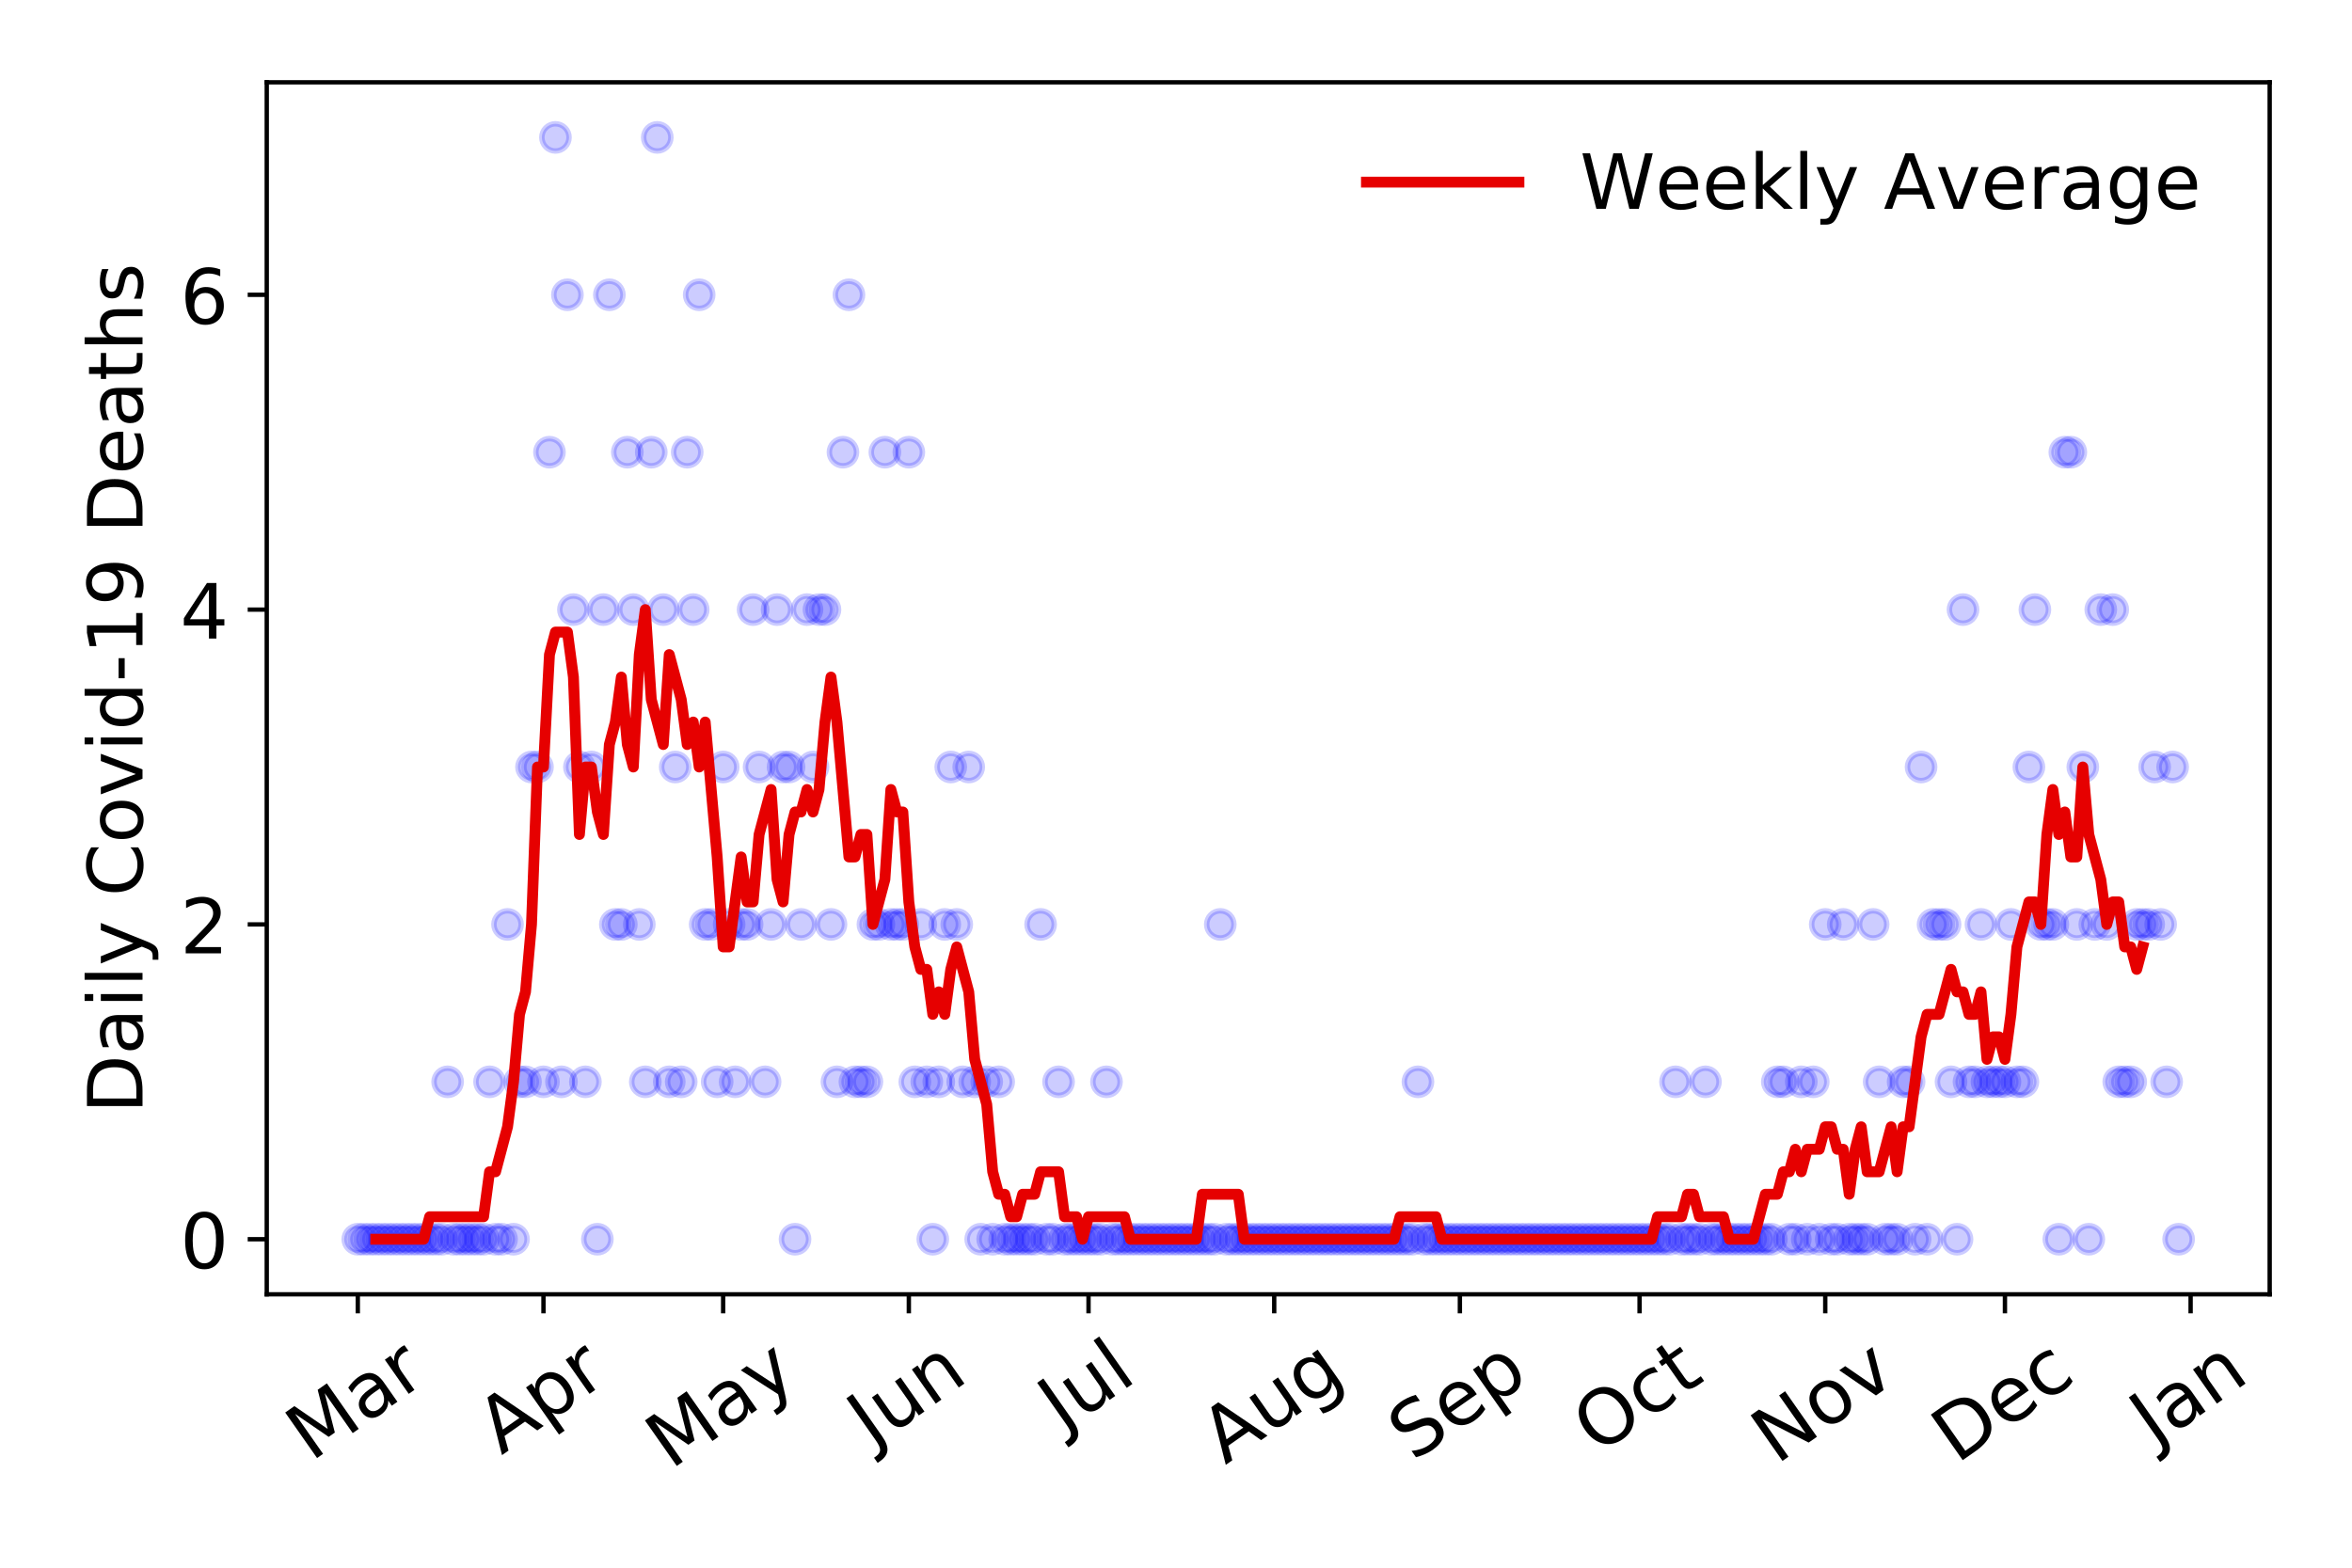 <?xml version="1.0" encoding="utf-8" standalone="no"?>
<!DOCTYPE svg PUBLIC "-//W3C//DTD SVG 1.1//EN"
  "http://www.w3.org/Graphics/SVG/1.1/DTD/svg11.dtd">
<!-- Created with matplotlib (https://matplotlib.org/) -->
<svg height="288pt" version="1.1" viewBox="0 0 432 288" width="432pt" xmlns="http://www.w3.org/2000/svg" xmlns:xlink="http://www.w3.org/1999/xlink">
 <defs>
  <style type="text/css">
*{stroke-linecap:butt;stroke-linejoin:round;}
  </style>
 </defs>
 <g id="figure_1">
  <g id="patch_1">
   <path d="M 0 288 
L 432 288 
L 432 0 
L 0 0 
z
" style="fill:#ffffff;"/>
  </g>
  <g id="axes_1">
   <g id="patch_2">
    <path d="M 48.995 237.778 
L 416.88 237.778 
L 416.88 15.12 
L 48.995 15.12 
z
" style="fill:#ffffff;"/>
   </g>
   <g id="matplotlib.axis_1">
    <g id="xtick_1">
     <g id="line2d_1">
      <defs>
       <path d="M 0 0 
L 0 3.5 
" id="md78cbdc05e" style="stroke:#000000;stroke-width:0.8;"/>
      </defs>
      <g>
       <use style="stroke:#000000;stroke-width:0.8;" x="65.717" xlink:href="#md78cbdc05e" y="237.778"/>
      </g>
     </g>
     <g id="text_1">
      <!-- Mar -->
      <defs>
       <path d="M 9.812 72.906 
L 24.516 72.906 
L 43.109 23.297 
L 61.812 72.906 
L 76.516 72.906 
L 76.516 0 
L 66.891 0 
L 66.891 64.016 
L 48.094 14.016 
L 38.188 14.016 
L 19.391 64.016 
L 19.391 0 
L 9.812 0 
z
" id="DejaVuSans-77"/>
       <path d="M 34.281 27.484 
Q 23.391 27.484 19.188 25 
Q 14.984 22.516 14.984 16.5 
Q 14.984 11.719 18.141 8.906 
Q 21.297 6.109 26.703 6.109 
Q 34.188 6.109 38.703 11.406 
Q 43.219 16.703 43.219 25.484 
L 43.219 27.484 
z
M 52.203 31.203 
L 52.203 0 
L 43.219 0 
L 43.219 8.297 
Q 40.141 3.328 35.547 0.953 
Q 30.953 -1.422 24.312 -1.422 
Q 15.922 -1.422 10.953 3.297 
Q 6 8.016 6 15.922 
Q 6 25.141 12.172 29.828 
Q 18.359 34.516 30.609 34.516 
L 43.219 34.516 
L 43.219 35.406 
Q 43.219 41.609 39.141 45 
Q 35.062 48.391 27.688 48.391 
Q 23 48.391 18.547 47.266 
Q 14.109 46.141 10.016 43.891 
L 10.016 52.203 
Q 14.938 54.109 19.578 55.047 
Q 24.219 56 28.609 56 
Q 40.484 56 46.344 49.844 
Q 52.203 43.703 52.203 31.203 
z
" id="DejaVuSans-97"/>
       <path d="M 41.109 46.297 
Q 39.594 47.172 37.812 47.578 
Q 36.031 48 33.891 48 
Q 26.266 48 22.188 43.047 
Q 18.109 38.094 18.109 28.812 
L 18.109 0 
L 9.078 0 
L 9.078 54.688 
L 18.109 54.688 
L 18.109 46.188 
Q 20.953 51.172 25.484 53.578 
Q 30.031 56 36.531 56 
Q 37.453 56 38.578 55.875 
Q 39.703 55.766 41.062 55.516 
z
" id="DejaVuSans-114"/>
      </defs>
      <g transform="translate(57.114 268.643)rotate(-35)scale(0.14 -0.14)">
       <use xlink:href="#DejaVuSans-77"/>
       <use x="86.279" xlink:href="#DejaVuSans-97"/>
       <use x="147.559" xlink:href="#DejaVuSans-114"/>
      </g>
     </g>
    </g>
    <g id="xtick_2">
     <g id="line2d_2">
      <g>
       <use style="stroke:#000000;stroke-width:0.8;" x="99.821" xlink:href="#md78cbdc05e" y="237.778"/>
      </g>
     </g>
     <g id="text_2">
      <!-- Apr -->
      <defs>
       <path d="M 34.188 63.188 
L 20.797 26.906 
L 47.609 26.906 
z
M 28.609 72.906 
L 39.797 72.906 
L 67.578 0 
L 57.328 0 
L 50.688 18.703 
L 17.828 18.703 
L 11.188 0 
L 0.781 0 
z
" id="DejaVuSans-65"/>
       <path d="M 18.109 8.203 
L 18.109 -20.797 
L 9.078 -20.797 
L 9.078 54.688 
L 18.109 54.688 
L 18.109 46.391 
Q 20.953 51.266 25.266 53.625 
Q 29.594 56 35.594 56 
Q 45.562 56 51.781 48.094 
Q 58.016 40.188 58.016 27.297 
Q 58.016 14.406 51.781 6.484 
Q 45.562 -1.422 35.594 -1.422 
Q 29.594 -1.422 25.266 0.953 
Q 20.953 3.328 18.109 8.203 
z
M 48.688 27.297 
Q 48.688 37.203 44.609 42.844 
Q 40.531 48.484 33.406 48.484 
Q 26.266 48.484 22.188 42.844 
Q 18.109 37.203 18.109 27.297 
Q 18.109 17.391 22.188 11.75 
Q 26.266 6.109 33.406 6.109 
Q 40.531 6.109 44.609 11.75 
Q 48.688 17.391 48.688 27.297 
z
" id="DejaVuSans-112"/>
      </defs>
      <g transform="translate(92.117 267.384)rotate(-35)scale(0.14 -0.14)">
       <use xlink:href="#DejaVuSans-65"/>
       <use x="68.408" xlink:href="#DejaVuSans-112"/>
       <use x="131.885" xlink:href="#DejaVuSans-114"/>
      </g>
     </g>
    </g>
    <g id="xtick_3">
     <g id="line2d_3">
      <g>
       <use style="stroke:#000000;stroke-width:0.8;" x="132.825" xlink:href="#md78cbdc05e" y="237.778"/>
      </g>
     </g>
     <g id="text_3">
      <!-- May -->
      <defs>
       <path d="M 32.172 -5.078 
Q 28.375 -14.844 24.75 -17.812 
Q 21.141 -20.797 15.094 -20.797 
L 7.906 -20.797 
L 7.906 -13.281 
L 13.188 -13.281 
Q 16.891 -13.281 18.938 -11.516 
Q 21 -9.766 23.484 -3.219 
L 25.094 0.875 
L 2.984 54.688 
L 12.5 54.688 
L 29.594 11.922 
L 46.688 54.688 
L 56.203 54.688 
z
" id="DejaVuSans-121"/>
      </defs>
      <g transform="translate(123.186 270.094)rotate(-35)scale(0.14 -0.14)">
       <use xlink:href="#DejaVuSans-77"/>
       <use x="86.279" xlink:href="#DejaVuSans-97"/>
       <use x="147.559" xlink:href="#DejaVuSans-121"/>
      </g>
     </g>
    </g>
    <g id="xtick_4">
     <g id="line2d_4">
      <g>
       <use style="stroke:#000000;stroke-width:0.8;" x="166.929" xlink:href="#md78cbdc05e" y="237.778"/>
      </g>
     </g>
     <g id="text_4">
      <!-- Jun -->
      <defs>
       <path d="M 9.812 72.906 
L 19.672 72.906 
L 19.672 5.078 
Q 19.672 -8.109 14.672 -14.062 
Q 9.672 -20.016 -1.422 -20.016 
L -5.172 -20.016 
L -5.172 -11.719 
L -2.094 -11.719 
Q 4.438 -11.719 7.125 -8.047 
Q 9.812 -4.391 9.812 5.078 
z
" id="DejaVuSans-74"/>
       <path d="M 8.5 21.578 
L 8.5 54.688 
L 17.484 54.688 
L 17.484 21.922 
Q 17.484 14.156 20.5 10.266 
Q 23.531 6.391 29.594 6.391 
Q 36.859 6.391 41.078 11.031 
Q 45.312 15.672 45.312 23.688 
L 45.312 54.688 
L 54.297 54.688 
L 54.297 0 
L 45.312 0 
L 45.312 8.406 
Q 42.047 3.422 37.719 1 
Q 33.406 -1.422 27.688 -1.422 
Q 18.266 -1.422 13.375 4.438 
Q 8.5 10.297 8.5 21.578 
z
M 31.109 56 
z
" id="DejaVuSans-117"/>
       <path d="M 54.891 33.016 
L 54.891 0 
L 45.906 0 
L 45.906 32.719 
Q 45.906 40.484 42.875 44.328 
Q 39.844 48.188 33.797 48.188 
Q 26.516 48.188 22.312 43.547 
Q 18.109 38.922 18.109 30.906 
L 18.109 0 
L 9.078 0 
L 9.078 54.688 
L 18.109 54.688 
L 18.109 46.188 
Q 21.344 51.125 25.703 53.562 
Q 30.078 56 35.797 56 
Q 45.219 56 50.047 50.172 
Q 54.891 44.344 54.891 33.016 
z
" id="DejaVuSans-110"/>
      </defs>
      <g transform="translate(160.186 266.039)rotate(-35)scale(0.14 -0.14)">
       <use xlink:href="#DejaVuSans-74"/>
       <use x="29.492" xlink:href="#DejaVuSans-117"/>
       <use x="92.871" xlink:href="#DejaVuSans-110"/>
      </g>
     </g>
    </g>
    <g id="xtick_5">
     <g id="line2d_5">
      <g>
       <use style="stroke:#000000;stroke-width:0.8;" x="199.933" xlink:href="#md78cbdc05e" y="237.778"/>
      </g>
     </g>
     <g id="text_5">
      <!-- Jul -->
      <defs>
       <path d="M 9.422 75.984 
L 18.406 75.984 
L 18.406 0 
L 9.422 0 
z
" id="DejaVuSans-108"/>
      </defs>
      <g transform="translate(195.231 263.181)rotate(-35)scale(0.14 -0.14)">
       <use xlink:href="#DejaVuSans-74"/>
       <use x="29.492" xlink:href="#DejaVuSans-117"/>
       <use x="92.871" xlink:href="#DejaVuSans-108"/>
      </g>
     </g>
    </g>
    <g id="xtick_6">
     <g id="line2d_6">
      <g>
       <use style="stroke:#000000;stroke-width:0.8;" x="234.038" xlink:href="#md78cbdc05e" y="237.778"/>
      </g>
     </g>
     <g id="text_6">
      <!-- Aug -->
      <defs>
       <path d="M 45.406 27.984 
Q 45.406 37.75 41.375 43.109 
Q 37.359 48.484 30.078 48.484 
Q 22.859 48.484 18.828 43.109 
Q 14.797 37.75 14.797 27.984 
Q 14.797 18.266 18.828 12.891 
Q 22.859 7.516 30.078 7.516 
Q 37.359 7.516 41.375 12.891 
Q 45.406 18.266 45.406 27.984 
z
M 54.391 6.781 
Q 54.391 -7.172 48.188 -13.984 
Q 42 -20.797 29.203 -20.797 
Q 24.469 -20.797 20.266 -20.094 
Q 16.062 -19.391 12.109 -17.922 
L 12.109 -9.188 
Q 16.062 -11.328 19.922 -12.344 
Q 23.781 -13.375 27.781 -13.375 
Q 36.625 -13.375 41.016 -8.766 
Q 45.406 -4.156 45.406 5.172 
L 45.406 9.625 
Q 42.625 4.781 38.281 2.391 
Q 33.938 0 27.875 0 
Q 17.828 0 11.672 7.656 
Q 5.516 15.328 5.516 27.984 
Q 5.516 40.672 11.672 48.328 
Q 17.828 56 27.875 56 
Q 33.938 56 38.281 53.609 
Q 42.625 51.219 45.406 46.391 
L 45.406 54.688 
L 54.391 54.688 
z
" id="DejaVuSans-103"/>
      </defs>
      <g transform="translate(225.057 269.172)rotate(-35)scale(0.14 -0.14)">
       <use xlink:href="#DejaVuSans-65"/>
       <use x="68.408" xlink:href="#DejaVuSans-117"/>
       <use x="131.787" xlink:href="#DejaVuSans-103"/>
      </g>
     </g>
    </g>
    <g id="xtick_7">
     <g id="line2d_7">
      <g>
       <use style="stroke:#000000;stroke-width:0.8;" x="268.142" xlink:href="#md78cbdc05e" y="237.778"/>
      </g>
     </g>
     <g id="text_7">
      <!-- Sep -->
      <defs>
       <path d="M 53.516 70.516 
L 53.516 60.891 
Q 47.906 63.578 42.922 64.891 
Q 37.938 66.219 33.297 66.219 
Q 25.25 66.219 20.875 63.094 
Q 16.5 59.969 16.5 54.203 
Q 16.5 49.359 19.406 46.891 
Q 22.312 44.438 30.422 42.922 
L 36.375 41.703 
Q 47.406 39.594 52.656 34.297 
Q 57.906 29 57.906 20.125 
Q 57.906 9.516 50.797 4.047 
Q 43.703 -1.422 29.984 -1.422 
Q 24.812 -1.422 18.969 -0.25 
Q 13.141 0.922 6.891 3.219 
L 6.891 13.375 
Q 12.891 10.016 18.656 8.297 
Q 24.422 6.594 29.984 6.594 
Q 38.422 6.594 43.016 9.906 
Q 47.609 13.234 47.609 19.391 
Q 47.609 24.75 44.312 27.781 
Q 41.016 30.812 33.5 32.328 
L 27.484 33.5 
Q 16.453 35.688 11.516 40.375 
Q 6.594 45.062 6.594 53.422 
Q 6.594 63.094 13.406 68.656 
Q 20.219 74.219 32.172 74.219 
Q 37.312 74.219 42.625 73.281 
Q 47.953 72.359 53.516 70.516 
z
" id="DejaVuSans-83"/>
       <path d="M 56.203 29.594 
L 56.203 25.203 
L 14.891 25.203 
Q 15.484 15.922 20.484 11.062 
Q 25.484 6.203 34.422 6.203 
Q 39.594 6.203 44.453 7.469 
Q 49.312 8.734 54.109 11.281 
L 54.109 2.781 
Q 49.266 0.734 44.188 -0.344 
Q 39.109 -1.422 33.891 -1.422 
Q 20.797 -1.422 13.156 6.188 
Q 5.516 13.812 5.516 26.812 
Q 5.516 40.234 12.766 48.109 
Q 20.016 56 32.328 56 
Q 43.359 56 49.781 48.891 
Q 56.203 41.797 56.203 29.594 
z
M 47.219 32.234 
Q 47.125 39.594 43.094 43.984 
Q 39.062 48.391 32.422 48.391 
Q 24.906 48.391 20.391 44.141 
Q 15.875 39.891 15.188 32.172 
z
" id="DejaVuSans-101"/>
      </defs>
      <g transform="translate(259.549 268.629)rotate(-35)scale(0.14 -0.14)">
       <use xlink:href="#DejaVuSans-83"/>
       <use x="63.477" xlink:href="#DejaVuSans-101"/>
       <use x="125" xlink:href="#DejaVuSans-112"/>
      </g>
     </g>
    </g>
    <g id="xtick_8">
     <g id="line2d_8">
      <g>
       <use style="stroke:#000000;stroke-width:0.8;" x="301.146" xlink:href="#md78cbdc05e" y="237.778"/>
      </g>
     </g>
     <g id="text_8">
      <!-- Oct -->
      <defs>
       <path d="M 39.406 66.219 
Q 28.656 66.219 22.328 58.203 
Q 16.016 50.203 16.016 36.375 
Q 16.016 22.609 22.328 14.594 
Q 28.656 6.594 39.406 6.594 
Q 50.141 6.594 56.422 14.594 
Q 62.703 22.609 62.703 36.375 
Q 62.703 50.203 56.422 58.203 
Q 50.141 66.219 39.406 66.219 
z
M 39.406 74.219 
Q 54.734 74.219 63.906 63.938 
Q 73.094 53.656 73.094 36.375 
Q 73.094 19.141 63.906 8.859 
Q 54.734 -1.422 39.406 -1.422 
Q 24.031 -1.422 14.812 8.828 
Q 5.609 19.094 5.609 36.375 
Q 5.609 53.656 14.812 63.938 
Q 24.031 74.219 39.406 74.219 
z
" id="DejaVuSans-79"/>
       <path d="M 48.781 52.594 
L 48.781 44.188 
Q 44.969 46.297 41.141 47.344 
Q 37.312 48.391 33.406 48.391 
Q 24.656 48.391 19.812 42.844 
Q 14.984 37.312 14.984 27.297 
Q 14.984 17.281 19.812 11.734 
Q 24.656 6.203 33.406 6.203 
Q 37.312 6.203 41.141 7.25 
Q 44.969 8.297 48.781 10.406 
L 48.781 2.094 
Q 45.016 0.344 40.984 -0.531 
Q 36.969 -1.422 32.422 -1.422 
Q 20.062 -1.422 12.781 6.344 
Q 5.516 14.109 5.516 27.297 
Q 5.516 40.672 12.859 48.328 
Q 20.219 56 33.016 56 
Q 37.156 56 41.109 55.141 
Q 45.062 54.297 48.781 52.594 
z
" id="DejaVuSans-99"/>
       <path d="M 18.312 70.219 
L 18.312 54.688 
L 36.812 54.688 
L 36.812 47.703 
L 18.312 47.703 
L 18.312 18.016 
Q 18.312 11.328 20.141 9.422 
Q 21.969 7.516 27.594 7.516 
L 36.812 7.516 
L 36.812 0 
L 27.594 0 
Q 17.188 0 13.234 3.875 
Q 9.281 7.766 9.281 18.016 
L 9.281 47.703 
L 2.688 47.703 
L 2.688 54.688 
L 9.281 54.688 
L 9.281 70.219 
z
" id="DejaVuSans-116"/>
      </defs>
      <g transform="translate(293.447 267.377)rotate(-35)scale(0.14 -0.14)">
       <use xlink:href="#DejaVuSans-79"/>
       <use x="78.711" xlink:href="#DejaVuSans-99"/>
       <use x="133.691" xlink:href="#DejaVuSans-116"/>
      </g>
     </g>
    </g>
    <g id="xtick_9">
     <g id="line2d_9">
      <g>
       <use style="stroke:#000000;stroke-width:0.8;" x="335.25" xlink:href="#md78cbdc05e" y="237.778"/>
      </g>
     </g>
     <g id="text_9">
      <!-- Nov -->
      <defs>
       <path d="M 9.812 72.906 
L 23.094 72.906 
L 55.422 11.922 
L 55.422 72.906 
L 64.984 72.906 
L 64.984 0 
L 51.703 0 
L 19.391 60.984 
L 19.391 0 
L 9.812 0 
z
" id="DejaVuSans-78"/>
       <path d="M 30.609 48.391 
Q 23.391 48.391 19.188 42.75 
Q 14.984 37.109 14.984 27.297 
Q 14.984 17.484 19.156 11.844 
Q 23.344 6.203 30.609 6.203 
Q 37.797 6.203 41.984 11.859 
Q 46.188 17.531 46.188 27.297 
Q 46.188 37.016 41.984 42.703 
Q 37.797 48.391 30.609 48.391 
z
M 30.609 56 
Q 42.328 56 49.016 48.375 
Q 55.719 40.766 55.719 27.297 
Q 55.719 13.875 49.016 6.219 
Q 42.328 -1.422 30.609 -1.422 
Q 18.844 -1.422 12.172 6.219 
Q 5.516 13.875 5.516 27.297 
Q 5.516 40.766 12.172 48.375 
Q 18.844 56 30.609 56 
z
" id="DejaVuSans-111"/>
       <path d="M 2.984 54.688 
L 12.5 54.688 
L 29.594 8.797 
L 46.688 54.688 
L 56.203 54.688 
L 35.688 0 
L 23.484 0 
z
" id="DejaVuSans-118"/>
      </defs>
      <g transform="translate(326.274 269.166)rotate(-35)scale(0.14 -0.14)">
       <use xlink:href="#DejaVuSans-78"/>
       <use x="74.805" xlink:href="#DejaVuSans-111"/>
       <use x="135.986" xlink:href="#DejaVuSans-118"/>
      </g>
     </g>
    </g>
    <g id="xtick_10">
     <g id="line2d_10">
      <g>
       <use style="stroke:#000000;stroke-width:0.8;" x="368.254" xlink:href="#md78cbdc05e" y="237.778"/>
      </g>
     </g>
     <g id="text_10">
      <!-- Dec -->
      <defs>
       <path d="M 19.672 64.797 
L 19.672 8.109 
L 31.594 8.109 
Q 46.688 8.109 53.688 14.938 
Q 60.688 21.781 60.688 36.531 
Q 60.688 51.172 53.688 57.984 
Q 46.688 64.797 31.594 64.797 
z
M 9.812 72.906 
L 30.078 72.906 
Q 51.266 72.906 61.172 64.094 
Q 71.094 55.281 71.094 36.531 
Q 71.094 17.672 61.125 8.828 
Q 51.172 0 30.078 0 
L 9.812 0 
z
" id="DejaVuSans-68"/>
      </defs>
      <g transform="translate(359.374 269.032)rotate(-35)scale(0.14 -0.14)">
       <use xlink:href="#DejaVuSans-68"/>
       <use x="77.002" xlink:href="#DejaVuSans-101"/>
       <use x="138.525" xlink:href="#DejaVuSans-99"/>
      </g>
     </g>
    </g>
    <g id="xtick_11">
     <g id="line2d_11">
      <g>
       <use style="stroke:#000000;stroke-width:0.8;" x="402.358" xlink:href="#md78cbdc05e" y="237.778"/>
      </g>
     </g>
     <g id="text_11">
      <!-- Jan -->
      <g transform="translate(395.735 265.871)rotate(-35)scale(0.14 -0.14)">
       <use xlink:href="#DejaVuSans-74"/>
       <use x="29.492" xlink:href="#DejaVuSans-97"/>
       <use x="90.771" xlink:href="#DejaVuSans-110"/>
      </g>
     </g>
    </g>
   </g>
   <g id="matplotlib.axis_2">
    <g id="ytick_1">
     <g id="line2d_12">
      <defs>
       <path d="M 0 0 
L -3.5 0 
" id="m08640a63cd" style="stroke:#000000;stroke-width:0.8;"/>
      </defs>
      <g>
       <use style="stroke:#000000;stroke-width:0.8;" x="48.995" xlink:href="#m08640a63cd" y="227.657"/>
      </g>
     </g>
     <g id="text_12">
      <!-- 0 -->
      <defs>
       <path d="M 31.781 66.406 
Q 24.172 66.406 20.328 58.906 
Q 16.5 51.422 16.5 36.375 
Q 16.5 21.391 20.328 13.891 
Q 24.172 6.391 31.781 6.391 
Q 39.453 6.391 43.281 13.891 
Q 47.125 21.391 47.125 36.375 
Q 47.125 51.422 43.281 58.906 
Q 39.453 66.406 31.781 66.406 
z
M 31.781 74.219 
Q 44.047 74.219 50.516 64.516 
Q 56.984 54.828 56.984 36.375 
Q 56.984 17.969 50.516 8.266 
Q 44.047 -1.422 31.781 -1.422 
Q 19.531 -1.422 13.062 8.266 
Q 6.594 17.969 6.594 36.375 
Q 6.594 54.828 13.062 64.516 
Q 19.531 74.219 31.781 74.219 
z
" id="DejaVuSans-48"/>
      </defs>
      <g transform="translate(33.087 232.976)scale(0.14 -0.14)">
       <use xlink:href="#DejaVuSans-48"/>
      </g>
     </g>
    </g>
    <g id="ytick_2">
     <g id="line2d_13">
      <g>
       <use style="stroke:#000000;stroke-width:0.8;" x="48.995" xlink:href="#m08640a63cd" y="169.824"/>
      </g>
     </g>
     <g id="text_13">
      <!-- 2 -->
      <defs>
       <path d="M 19.188 8.297 
L 53.609 8.297 
L 53.609 0 
L 7.328 0 
L 7.328 8.297 
Q 12.938 14.109 22.625 23.891 
Q 32.328 33.688 34.812 36.531 
Q 39.547 41.844 41.422 45.531 
Q 43.312 49.219 43.312 52.781 
Q 43.312 58.594 39.234 62.25 
Q 35.156 65.922 28.609 65.922 
Q 23.969 65.922 18.812 64.312 
Q 13.672 62.703 7.812 59.422 
L 7.812 69.391 
Q 13.766 71.781 18.938 73 
Q 24.125 74.219 28.422 74.219 
Q 39.75 74.219 46.484 68.547 
Q 53.219 62.891 53.219 53.422 
Q 53.219 48.922 51.531 44.891 
Q 49.859 40.875 45.406 35.406 
Q 44.188 33.984 37.641 27.219 
Q 31.109 20.453 19.188 8.297 
z
" id="DejaVuSans-50"/>
      </defs>
      <g transform="translate(33.087 175.143)scale(0.14 -0.14)">
       <use xlink:href="#DejaVuSans-50"/>
      </g>
     </g>
    </g>
    <g id="ytick_3">
     <g id="line2d_14">
      <g>
       <use style="stroke:#000000;stroke-width:0.8;" x="48.995" xlink:href="#m08640a63cd" y="111.991"/>
      </g>
     </g>
     <g id="text_14">
      <!-- 4 -->
      <defs>
       <path d="M 37.797 64.312 
L 12.891 25.391 
L 37.797 25.391 
z
M 35.203 72.906 
L 47.609 72.906 
L 47.609 25.391 
L 58.016 25.391 
L 58.016 17.188 
L 47.609 17.188 
L 47.609 0 
L 37.797 0 
L 37.797 17.188 
L 4.891 17.188 
L 4.891 26.703 
z
" id="DejaVuSans-52"/>
      </defs>
      <g transform="translate(33.087 117.31)scale(0.14 -0.14)">
       <use xlink:href="#DejaVuSans-52"/>
      </g>
     </g>
    </g>
    <g id="ytick_4">
     <g id="line2d_15">
      <g>
       <use style="stroke:#000000;stroke-width:0.8;" x="48.995" xlink:href="#m08640a63cd" y="54.157"/>
      </g>
     </g>
     <g id="text_15">
      <!-- 6 -->
      <defs>
       <path d="M 33.016 40.375 
Q 26.375 40.375 22.484 35.828 
Q 18.609 31.297 18.609 23.391 
Q 18.609 15.531 22.484 10.953 
Q 26.375 6.391 33.016 6.391 
Q 39.656 6.391 43.531 10.953 
Q 47.406 15.531 47.406 23.391 
Q 47.406 31.297 43.531 35.828 
Q 39.656 40.375 33.016 40.375 
z
M 52.594 71.297 
L 52.594 62.312 
Q 48.875 64.062 45.094 64.984 
Q 41.312 65.922 37.594 65.922 
Q 27.828 65.922 22.672 59.328 
Q 17.531 52.734 16.797 39.406 
Q 19.672 43.656 24.016 45.922 
Q 28.375 48.188 33.594 48.188 
Q 44.578 48.188 50.953 41.516 
Q 57.328 34.859 57.328 23.391 
Q 57.328 12.156 50.688 5.359 
Q 44.047 -1.422 33.016 -1.422 
Q 20.359 -1.422 13.672 8.266 
Q 6.984 17.969 6.984 36.375 
Q 6.984 53.656 15.188 63.938 
Q 23.391 74.219 37.203 74.219 
Q 40.922 74.219 44.703 73.484 
Q 48.484 72.75 52.594 71.297 
z
" id="DejaVuSans-54"/>
      </defs>
      <g transform="translate(33.087 59.476)scale(0.14 -0.14)">
       <use xlink:href="#DejaVuSans-54"/>
      </g>
     </g>
    </g>
    <g id="text_16">
     <!-- Daily Covid-19 Deaths -->
     <defs>
      <path d="M 9.422 54.688 
L 18.406 54.688 
L 18.406 0 
L 9.422 0 
z
M 9.422 75.984 
L 18.406 75.984 
L 18.406 64.594 
L 9.422 64.594 
z
" id="DejaVuSans-105"/>
      <path id="DejaVuSans-32"/>
      <path d="M 64.406 67.281 
L 64.406 56.891 
Q 59.422 61.531 53.781 63.812 
Q 48.141 66.109 41.797 66.109 
Q 29.297 66.109 22.656 58.469 
Q 16.016 50.828 16.016 36.375 
Q 16.016 21.969 22.656 14.328 
Q 29.297 6.688 41.797 6.688 
Q 48.141 6.688 53.781 8.984 
Q 59.422 11.281 64.406 15.922 
L 64.406 5.609 
Q 59.234 2.094 53.438 0.328 
Q 47.656 -1.422 41.219 -1.422 
Q 24.656 -1.422 15.125 8.703 
Q 5.609 18.844 5.609 36.375 
Q 5.609 53.953 15.125 64.078 
Q 24.656 74.219 41.219 74.219 
Q 47.75 74.219 53.531 72.484 
Q 59.328 70.75 64.406 67.281 
z
" id="DejaVuSans-67"/>
      <path d="M 45.406 46.391 
L 45.406 75.984 
L 54.391 75.984 
L 54.391 0 
L 45.406 0 
L 45.406 8.203 
Q 42.578 3.328 38.25 0.953 
Q 33.938 -1.422 27.875 -1.422 
Q 17.969 -1.422 11.734 6.484 
Q 5.516 14.406 5.516 27.297 
Q 5.516 40.188 11.734 48.094 
Q 17.969 56 27.875 56 
Q 33.938 56 38.25 53.625 
Q 42.578 51.266 45.406 46.391 
z
M 14.797 27.297 
Q 14.797 17.391 18.875 11.75 
Q 22.953 6.109 30.078 6.109 
Q 37.203 6.109 41.297 11.75 
Q 45.406 17.391 45.406 27.297 
Q 45.406 37.203 41.297 42.844 
Q 37.203 48.484 30.078 48.484 
Q 22.953 48.484 18.875 42.844 
Q 14.797 37.203 14.797 27.297 
z
" id="DejaVuSans-100"/>
      <path d="M 4.891 31.391 
L 31.203 31.391 
L 31.203 23.391 
L 4.891 23.391 
z
" id="DejaVuSans-45"/>
      <path d="M 12.406 8.297 
L 28.516 8.297 
L 28.516 63.922 
L 10.984 60.406 
L 10.984 69.391 
L 28.422 72.906 
L 38.281 72.906 
L 38.281 8.297 
L 54.391 8.297 
L 54.391 0 
L 12.406 0 
z
" id="DejaVuSans-49"/>
      <path d="M 10.984 1.516 
L 10.984 10.5 
Q 14.703 8.734 18.5 7.812 
Q 22.312 6.891 25.984 6.891 
Q 35.75 6.891 40.891 13.453 
Q 46.047 20.016 46.781 33.406 
Q 43.953 29.203 39.594 26.953 
Q 35.25 24.703 29.984 24.703 
Q 19.047 24.703 12.672 31.312 
Q 6.297 37.938 6.297 49.422 
Q 6.297 60.641 12.938 67.422 
Q 19.578 74.219 30.609 74.219 
Q 43.266 74.219 49.922 64.516 
Q 56.594 54.828 56.594 36.375 
Q 56.594 19.141 48.406 8.859 
Q 40.234 -1.422 26.422 -1.422 
Q 22.703 -1.422 18.891 -0.688 
Q 15.094 0.047 10.984 1.516 
z
M 30.609 32.422 
Q 37.25 32.422 41.125 36.953 
Q 45.016 41.5 45.016 49.422 
Q 45.016 57.281 41.125 61.844 
Q 37.25 66.406 30.609 66.406 
Q 23.969 66.406 20.094 61.844 
Q 16.219 57.281 16.219 49.422 
Q 16.219 41.5 20.094 36.953 
Q 23.969 32.422 30.609 32.422 
z
" id="DejaVuSans-57"/>
      <path d="M 54.891 33.016 
L 54.891 0 
L 45.906 0 
L 45.906 32.719 
Q 45.906 40.484 42.875 44.328 
Q 39.844 48.188 33.797 48.188 
Q 26.516 48.188 22.312 43.547 
Q 18.109 38.922 18.109 30.906 
L 18.109 0 
L 9.078 0 
L 9.078 75.984 
L 18.109 75.984 
L 18.109 46.188 
Q 21.344 51.125 25.703 53.562 
Q 30.078 56 35.797 56 
Q 45.219 56 50.047 50.172 
Q 54.891 44.344 54.891 33.016 
z
" id="DejaVuSans-104"/>
      <path d="M 44.281 53.078 
L 44.281 44.578 
Q 40.484 46.531 36.375 47.5 
Q 32.281 48.484 27.875 48.484 
Q 21.188 48.484 17.844 46.438 
Q 14.5 44.391 14.5 40.281 
Q 14.5 37.156 16.891 35.375 
Q 19.281 33.594 26.516 31.984 
L 29.594 31.297 
Q 39.156 29.25 43.188 25.516 
Q 47.219 21.781 47.219 15.094 
Q 47.219 7.469 41.188 3.016 
Q 35.156 -1.422 24.609 -1.422 
Q 20.219 -1.422 15.453 -0.562 
Q 10.688 0.297 5.422 2 
L 5.422 11.281 
Q 10.406 8.688 15.234 7.391 
Q 20.062 6.109 24.812 6.109 
Q 31.156 6.109 34.562 8.281 
Q 37.984 10.453 37.984 14.406 
Q 37.984 18.062 35.516 20.016 
Q 33.062 21.969 24.703 23.781 
L 21.578 24.516 
Q 13.234 26.266 9.516 29.906 
Q 5.812 33.547 5.812 39.891 
Q 5.812 47.609 11.281 51.797 
Q 16.75 56 26.812 56 
Q 31.781 56 36.172 55.266 
Q 40.578 54.547 44.281 53.078 
z
" id="DejaVuSans-115"/>
     </defs>
     <g transform="translate(26.176 204.56)rotate(-90)scale(0.14 -0.14)">
      <use xlink:href="#DejaVuSans-68"/>
      <use x="77.002" xlink:href="#DejaVuSans-97"/>
      <use x="138.281" xlink:href="#DejaVuSans-105"/>
      <use x="166.064" xlink:href="#DejaVuSans-108"/>
      <use x="193.848" xlink:href="#DejaVuSans-121"/>
      <use x="253.027" xlink:href="#DejaVuSans-32"/>
      <use x="284.814" xlink:href="#DejaVuSans-67"/>
      <use x="354.639" xlink:href="#DejaVuSans-111"/>
      <use x="415.82" xlink:href="#DejaVuSans-118"/>
      <use x="475" xlink:href="#DejaVuSans-105"/>
      <use x="502.783" xlink:href="#DejaVuSans-100"/>
      <use x="566.26" xlink:href="#DejaVuSans-45"/>
      <use x="602.344" xlink:href="#DejaVuSans-49"/>
      <use x="665.967" xlink:href="#DejaVuSans-57"/>
      <use x="729.59" xlink:href="#DejaVuSans-32"/>
      <use x="761.377" xlink:href="#DejaVuSans-68"/>
      <use x="838.379" xlink:href="#DejaVuSans-101"/>
      <use x="899.902" xlink:href="#DejaVuSans-97"/>
      <use x="961.182" xlink:href="#DejaVuSans-116"/>
      <use x="1000.391" xlink:href="#DejaVuSans-104"/>
      <use x="1063.77" xlink:href="#DejaVuSans-115"/>
     </g>
    </g>
   </g>
   <g id="line2d_16">
    <defs>
     <path d="M 0 2.5 
C 0.663 2.5 1.299 2.237 1.768 1.768 
C 2.237 1.299 2.5 0.663 2.5 0 
C 2.5 -0.663 2.237 -1.299 1.768 -1.768 
C 1.299 -2.237 0.663 -2.5 0 -2.5 
C -0.663 -2.5 -1.299 -2.237 -1.768 -1.768 
C -2.237 -1.299 -2.5 -0.663 -2.5 0 
C -2.5 0.663 -2.237 1.299 -1.768 1.768 
C -1.299 2.237 -0.663 2.5 0 2.5 
z
" id="mc2dfd48d54" style="stroke:#0000ff;stroke-opacity:0.2;"/>
    </defs>
    <g clip-path="url(#pbcdc1e7113)">
     <use style="fill:#0000ff;fill-opacity:0.2;stroke:#0000ff;stroke-opacity:0.2;" x="65.717" xlink:href="#mc2dfd48d54" y="227.657"/>
     <use style="fill:#0000ff;fill-opacity:0.2;stroke:#0000ff;stroke-opacity:0.2;" x="66.817" xlink:href="#mc2dfd48d54" y="227.657"/>
     <use style="fill:#0000ff;fill-opacity:0.2;stroke:#0000ff;stroke-opacity:0.2;" x="67.917" xlink:href="#mc2dfd48d54" y="227.657"/>
     <use style="fill:#0000ff;fill-opacity:0.2;stroke:#0000ff;stroke-opacity:0.2;" x="69.017" xlink:href="#mc2dfd48d54" y="227.657"/>
     <use style="fill:#0000ff;fill-opacity:0.2;stroke:#0000ff;stroke-opacity:0.2;" x="70.118" xlink:href="#mc2dfd48d54" y="227.657"/>
     <use style="fill:#0000ff;fill-opacity:0.2;stroke:#0000ff;stroke-opacity:0.2;" x="71.218" xlink:href="#mc2dfd48d54" y="227.657"/>
     <use style="fill:#0000ff;fill-opacity:0.2;stroke:#0000ff;stroke-opacity:0.2;" x="72.318" xlink:href="#mc2dfd48d54" y="227.657"/>
     <use style="fill:#0000ff;fill-opacity:0.2;stroke:#0000ff;stroke-opacity:0.2;" x="73.418" xlink:href="#mc2dfd48d54" y="227.657"/>
     <use style="fill:#0000ff;fill-opacity:0.2;stroke:#0000ff;stroke-opacity:0.2;" x="74.518" xlink:href="#mc2dfd48d54" y="227.657"/>
     <use style="fill:#0000ff;fill-opacity:0.2;stroke:#0000ff;stroke-opacity:0.2;" x="75.618" xlink:href="#mc2dfd48d54" y="227.657"/>
     <use style="fill:#0000ff;fill-opacity:0.2;stroke:#0000ff;stroke-opacity:0.2;" x="76.718" xlink:href="#mc2dfd48d54" y="227.657"/>
     <use style="fill:#0000ff;fill-opacity:0.2;stroke:#0000ff;stroke-opacity:0.2;" x="77.819" xlink:href="#mc2dfd48d54" y="227.657"/>
     <use style="fill:#0000ff;fill-opacity:0.2;stroke:#0000ff;stroke-opacity:0.2;" x="78.919" xlink:href="#mc2dfd48d54" y="227.657"/>
     <use style="fill:#0000ff;fill-opacity:0.2;stroke:#0000ff;stroke-opacity:0.2;" x="80.019" xlink:href="#mc2dfd48d54" y="227.657"/>
     <use style="fill:#0000ff;fill-opacity:0.2;stroke:#0000ff;stroke-opacity:0.2;" x="81.119" xlink:href="#mc2dfd48d54" y="227.657"/>
     <use style="fill:#0000ff;fill-opacity:0.2;stroke:#0000ff;stroke-opacity:0.2;" x="82.219" xlink:href="#mc2dfd48d54" y="198.741"/>
     <use style="fill:#0000ff;fill-opacity:0.2;stroke:#0000ff;stroke-opacity:0.2;" x="83.319" xlink:href="#mc2dfd48d54" y="227.657"/>
     <use style="fill:#0000ff;fill-opacity:0.2;stroke:#0000ff;stroke-opacity:0.2;" x="84.419" xlink:href="#mc2dfd48d54" y="227.657"/>
     <use style="fill:#0000ff;fill-opacity:0.2;stroke:#0000ff;stroke-opacity:0.2;" x="85.519" xlink:href="#mc2dfd48d54" y="227.657"/>
     <use style="fill:#0000ff;fill-opacity:0.2;stroke:#0000ff;stroke-opacity:0.2;" x="86.62" xlink:href="#mc2dfd48d54" y="227.657"/>
     <use style="fill:#0000ff;fill-opacity:0.2;stroke:#0000ff;stroke-opacity:0.2;" x="87.72" xlink:href="#mc2dfd48d54" y="227.657"/>
     <use style="fill:#0000ff;fill-opacity:0.2;stroke:#0000ff;stroke-opacity:0.2;" x="88.82" xlink:href="#mc2dfd48d54" y="227.657"/>
     <use style="fill:#0000ff;fill-opacity:0.2;stroke:#0000ff;stroke-opacity:0.2;" x="89.92" xlink:href="#mc2dfd48d54" y="198.741"/>
     <use style="fill:#0000ff;fill-opacity:0.2;stroke:#0000ff;stroke-opacity:0.2;" x="91.02" xlink:href="#mc2dfd48d54" y="227.657"/>
     <use style="fill:#0000ff;fill-opacity:0.2;stroke:#0000ff;stroke-opacity:0.2;" x="92.12" xlink:href="#mc2dfd48d54" y="227.657"/>
     <use style="fill:#0000ff;fill-opacity:0.2;stroke:#0000ff;stroke-opacity:0.2;" x="93.22" xlink:href="#mc2dfd48d54" y="169.824"/>
     <use style="fill:#0000ff;fill-opacity:0.2;stroke:#0000ff;stroke-opacity:0.2;" x="94.321" xlink:href="#mc2dfd48d54" y="227.657"/>
     <use style="fill:#0000ff;fill-opacity:0.2;stroke:#0000ff;stroke-opacity:0.2;" x="95.421" xlink:href="#mc2dfd48d54" y="198.741"/>
     <use style="fill:#0000ff;fill-opacity:0.2;stroke:#0000ff;stroke-opacity:0.2;" x="96.521" xlink:href="#mc2dfd48d54" y="198.741"/>
     <use style="fill:#0000ff;fill-opacity:0.2;stroke:#0000ff;stroke-opacity:0.2;" x="97.621" xlink:href="#mc2dfd48d54" y="140.907"/>
     <use style="fill:#0000ff;fill-opacity:0.2;stroke:#0000ff;stroke-opacity:0.2;" x="98.721" xlink:href="#mc2dfd48d54" y="140.907"/>
     <use style="fill:#0000ff;fill-opacity:0.2;stroke:#0000ff;stroke-opacity:0.2;" x="99.821" xlink:href="#mc2dfd48d54" y="198.741"/>
     <use style="fill:#0000ff;fill-opacity:0.2;stroke:#0000ff;stroke-opacity:0.2;" x="100.921" xlink:href="#mc2dfd48d54" y="83.074"/>
     <use style="fill:#0000ff;fill-opacity:0.2;stroke:#0000ff;stroke-opacity:0.2;" x="102.021" xlink:href="#mc2dfd48d54" y="25.241"/>
     <use style="fill:#0000ff;fill-opacity:0.2;stroke:#0000ff;stroke-opacity:0.2;" x="103.122" xlink:href="#mc2dfd48d54" y="198.741"/>
     <use style="fill:#0000ff;fill-opacity:0.2;stroke:#0000ff;stroke-opacity:0.2;" x="104.222" xlink:href="#mc2dfd48d54" y="54.157"/>
     <use style="fill:#0000ff;fill-opacity:0.2;stroke:#0000ff;stroke-opacity:0.2;" x="105.322" xlink:href="#mc2dfd48d54" y="111.991"/>
     <use style="fill:#0000ff;fill-opacity:0.2;stroke:#0000ff;stroke-opacity:0.2;" x="106.422" xlink:href="#mc2dfd48d54" y="140.907"/>
     <use style="fill:#0000ff;fill-opacity:0.2;stroke:#0000ff;stroke-opacity:0.2;" x="107.522" xlink:href="#mc2dfd48d54" y="198.741"/>
     <use style="fill:#0000ff;fill-opacity:0.2;stroke:#0000ff;stroke-opacity:0.2;" x="108.622" xlink:href="#mc2dfd48d54" y="140.907"/>
     <use style="fill:#0000ff;fill-opacity:0.2;stroke:#0000ff;stroke-opacity:0.2;" x="109.722" xlink:href="#mc2dfd48d54" y="227.657"/>
     <use style="fill:#0000ff;fill-opacity:0.2;stroke:#0000ff;stroke-opacity:0.2;" x="110.823" xlink:href="#mc2dfd48d54" y="111.991"/>
     <use style="fill:#0000ff;fill-opacity:0.2;stroke:#0000ff;stroke-opacity:0.2;" x="111.923" xlink:href="#mc2dfd48d54" y="54.157"/>
     <use style="fill:#0000ff;fill-opacity:0.2;stroke:#0000ff;stroke-opacity:0.2;" x="113.023" xlink:href="#mc2dfd48d54" y="169.824"/>
     <use style="fill:#0000ff;fill-opacity:0.2;stroke:#0000ff;stroke-opacity:0.2;" x="114.123" xlink:href="#mc2dfd48d54" y="169.824"/>
     <use style="fill:#0000ff;fill-opacity:0.2;stroke:#0000ff;stroke-opacity:0.2;" x="115.223" xlink:href="#mc2dfd48d54" y="83.074"/>
     <use style="fill:#0000ff;fill-opacity:0.2;stroke:#0000ff;stroke-opacity:0.2;" x="116.323" xlink:href="#mc2dfd48d54" y="111.991"/>
     <use style="fill:#0000ff;fill-opacity:0.2;stroke:#0000ff;stroke-opacity:0.2;" x="117.423" xlink:href="#mc2dfd48d54" y="169.824"/>
     <use style="fill:#0000ff;fill-opacity:0.2;stroke:#0000ff;stroke-opacity:0.2;" x="118.524" xlink:href="#mc2dfd48d54" y="198.741"/>
     <use style="fill:#0000ff;fill-opacity:0.2;stroke:#0000ff;stroke-opacity:0.2;" x="119.624" xlink:href="#mc2dfd48d54" y="83.074"/>
     <use style="fill:#0000ff;fill-opacity:0.2;stroke:#0000ff;stroke-opacity:0.2;" x="120.724" xlink:href="#mc2dfd48d54" y="25.241"/>
     <use style="fill:#0000ff;fill-opacity:0.2;stroke:#0000ff;stroke-opacity:0.2;" x="121.824" xlink:href="#mc2dfd48d54" y="111.991"/>
     <use style="fill:#0000ff;fill-opacity:0.2;stroke:#0000ff;stroke-opacity:0.2;" x="122.924" xlink:href="#mc2dfd48d54" y="198.741"/>
     <use style="fill:#0000ff;fill-opacity:0.2;stroke:#0000ff;stroke-opacity:0.2;" x="124.024" xlink:href="#mc2dfd48d54" y="140.907"/>
     <use style="fill:#0000ff;fill-opacity:0.2;stroke:#0000ff;stroke-opacity:0.2;" x="125.124" xlink:href="#mc2dfd48d54" y="198.741"/>
     <use style="fill:#0000ff;fill-opacity:0.2;stroke:#0000ff;stroke-opacity:0.2;" x="126.224" xlink:href="#mc2dfd48d54" y="83.074"/>
     <use style="fill:#0000ff;fill-opacity:0.2;stroke:#0000ff;stroke-opacity:0.2;" x="127.325" xlink:href="#mc2dfd48d54" y="111.991"/>
     <use style="fill:#0000ff;fill-opacity:0.2;stroke:#0000ff;stroke-opacity:0.2;" x="128.425" xlink:href="#mc2dfd48d54" y="54.157"/>
     <use style="fill:#0000ff;fill-opacity:0.2;stroke:#0000ff;stroke-opacity:0.2;" x="129.525" xlink:href="#mc2dfd48d54" y="169.824"/>
     <use style="fill:#0000ff;fill-opacity:0.2;stroke:#0000ff;stroke-opacity:0.2;" x="130.625" xlink:href="#mc2dfd48d54" y="169.824"/>
     <use style="fill:#0000ff;fill-opacity:0.2;stroke:#0000ff;stroke-opacity:0.2;" x="131.725" xlink:href="#mc2dfd48d54" y="198.741"/>
     <use style="fill:#0000ff;fill-opacity:0.2;stroke:#0000ff;stroke-opacity:0.2;" x="132.825" xlink:href="#mc2dfd48d54" y="140.907"/>
     <use style="fill:#0000ff;fill-opacity:0.2;stroke:#0000ff;stroke-opacity:0.2;" x="133.925" xlink:href="#mc2dfd48d54" y="169.824"/>
     <use style="fill:#0000ff;fill-opacity:0.2;stroke:#0000ff;stroke-opacity:0.2;" x="135.026" xlink:href="#mc2dfd48d54" y="198.741"/>
     <use style="fill:#0000ff;fill-opacity:0.2;stroke:#0000ff;stroke-opacity:0.2;" x="136.126" xlink:href="#mc2dfd48d54" y="169.824"/>
     <use style="fill:#0000ff;fill-opacity:0.2;stroke:#0000ff;stroke-opacity:0.2;" x="137.226" xlink:href="#mc2dfd48d54" y="169.824"/>
     <use style="fill:#0000ff;fill-opacity:0.2;stroke:#0000ff;stroke-opacity:0.2;" x="138.326" xlink:href="#mc2dfd48d54" y="111.991"/>
     <use style="fill:#0000ff;fill-opacity:0.2;stroke:#0000ff;stroke-opacity:0.2;" x="139.426" xlink:href="#mc2dfd48d54" y="140.907"/>
     <use style="fill:#0000ff;fill-opacity:0.2;stroke:#0000ff;stroke-opacity:0.2;" x="140.526" xlink:href="#mc2dfd48d54" y="198.741"/>
     <use style="fill:#0000ff;fill-opacity:0.2;stroke:#0000ff;stroke-opacity:0.2;" x="141.626" xlink:href="#mc2dfd48d54" y="169.824"/>
     <use style="fill:#0000ff;fill-opacity:0.2;stroke:#0000ff;stroke-opacity:0.2;" x="142.726" xlink:href="#mc2dfd48d54" y="111.991"/>
     <use style="fill:#0000ff;fill-opacity:0.2;stroke:#0000ff;stroke-opacity:0.2;" x="143.827" xlink:href="#mc2dfd48d54" y="140.907"/>
     <use style="fill:#0000ff;fill-opacity:0.2;stroke:#0000ff;stroke-opacity:0.2;" x="144.927" xlink:href="#mc2dfd48d54" y="140.907"/>
     <use style="fill:#0000ff;fill-opacity:0.2;stroke:#0000ff;stroke-opacity:0.2;" x="146.027" xlink:href="#mc2dfd48d54" y="227.657"/>
     <use style="fill:#0000ff;fill-opacity:0.2;stroke:#0000ff;stroke-opacity:0.2;" x="147.127" xlink:href="#mc2dfd48d54" y="169.824"/>
     <use style="fill:#0000ff;fill-opacity:0.2;stroke:#0000ff;stroke-opacity:0.2;" x="148.227" xlink:href="#mc2dfd48d54" y="111.991"/>
     <use style="fill:#0000ff;fill-opacity:0.2;stroke:#0000ff;stroke-opacity:0.2;" x="149.327" xlink:href="#mc2dfd48d54" y="140.907"/>
     <use style="fill:#0000ff;fill-opacity:0.2;stroke:#0000ff;stroke-opacity:0.2;" x="150.427" xlink:href="#mc2dfd48d54" y="111.991"/>
     <use style="fill:#0000ff;fill-opacity:0.2;stroke:#0000ff;stroke-opacity:0.2;" x="151.528" xlink:href="#mc2dfd48d54" y="111.991"/>
     <use style="fill:#0000ff;fill-opacity:0.2;stroke:#0000ff;stroke-opacity:0.2;" x="152.628" xlink:href="#mc2dfd48d54" y="169.824"/>
     <use style="fill:#0000ff;fill-opacity:0.2;stroke:#0000ff;stroke-opacity:0.2;" x="153.728" xlink:href="#mc2dfd48d54" y="198.741"/>
     <use style="fill:#0000ff;fill-opacity:0.2;stroke:#0000ff;stroke-opacity:0.2;" x="154.828" xlink:href="#mc2dfd48d54" y="83.074"/>
     <use style="fill:#0000ff;fill-opacity:0.2;stroke:#0000ff;stroke-opacity:0.2;" x="155.928" xlink:href="#mc2dfd48d54" y="54.157"/>
     <use style="fill:#0000ff;fill-opacity:0.2;stroke:#0000ff;stroke-opacity:0.2;" x="157.028" xlink:href="#mc2dfd48d54" y="198.741"/>
     <use style="fill:#0000ff;fill-opacity:0.2;stroke:#0000ff;stroke-opacity:0.2;" x="158.128" xlink:href="#mc2dfd48d54" y="198.741"/>
     <use style="fill:#0000ff;fill-opacity:0.2;stroke:#0000ff;stroke-opacity:0.2;" x="159.228" xlink:href="#mc2dfd48d54" y="198.741"/>
     <use style="fill:#0000ff;fill-opacity:0.2;stroke:#0000ff;stroke-opacity:0.2;" x="160.329" xlink:href="#mc2dfd48d54" y="169.824"/>
     <use style="fill:#0000ff;fill-opacity:0.2;stroke:#0000ff;stroke-opacity:0.2;" x="161.429" xlink:href="#mc2dfd48d54" y="169.824"/>
     <use style="fill:#0000ff;fill-opacity:0.2;stroke:#0000ff;stroke-opacity:0.2;" x="162.529" xlink:href="#mc2dfd48d54" y="83.074"/>
     <use style="fill:#0000ff;fill-opacity:0.2;stroke:#0000ff;stroke-opacity:0.2;" x="163.629" xlink:href="#mc2dfd48d54" y="169.824"/>
     <use style="fill:#0000ff;fill-opacity:0.2;stroke:#0000ff;stroke-opacity:0.2;" x="164.729" xlink:href="#mc2dfd48d54" y="169.824"/>
     <use style="fill:#0000ff;fill-opacity:0.2;stroke:#0000ff;stroke-opacity:0.2;" x="165.829" xlink:href="#mc2dfd48d54" y="169.824"/>
     <use style="fill:#0000ff;fill-opacity:0.2;stroke:#0000ff;stroke-opacity:0.2;" x="166.929" xlink:href="#mc2dfd48d54" y="83.074"/>
     <use style="fill:#0000ff;fill-opacity:0.2;stroke:#0000ff;stroke-opacity:0.2;" x="168.03" xlink:href="#mc2dfd48d54" y="198.741"/>
     <use style="fill:#0000ff;fill-opacity:0.2;stroke:#0000ff;stroke-opacity:0.2;" x="169.13" xlink:href="#mc2dfd48d54" y="169.824"/>
     <use style="fill:#0000ff;fill-opacity:0.2;stroke:#0000ff;stroke-opacity:0.2;" x="170.23" xlink:href="#mc2dfd48d54" y="198.741"/>
     <use style="fill:#0000ff;fill-opacity:0.2;stroke:#0000ff;stroke-opacity:0.2;" x="171.33" xlink:href="#mc2dfd48d54" y="227.657"/>
     <use style="fill:#0000ff;fill-opacity:0.2;stroke:#0000ff;stroke-opacity:0.2;" x="172.43" xlink:href="#mc2dfd48d54" y="198.741"/>
     <use style="fill:#0000ff;fill-opacity:0.2;stroke:#0000ff;stroke-opacity:0.2;" x="173.53" xlink:href="#mc2dfd48d54" y="169.824"/>
     <use style="fill:#0000ff;fill-opacity:0.2;stroke:#0000ff;stroke-opacity:0.2;" x="174.63" xlink:href="#mc2dfd48d54" y="140.907"/>
     <use style="fill:#0000ff;fill-opacity:0.2;stroke:#0000ff;stroke-opacity:0.2;" x="175.731" xlink:href="#mc2dfd48d54" y="169.824"/>
     <use style="fill:#0000ff;fill-opacity:0.2;stroke:#0000ff;stroke-opacity:0.2;" x="176.831" xlink:href="#mc2dfd48d54" y="198.741"/>
     <use style="fill:#0000ff;fill-opacity:0.2;stroke:#0000ff;stroke-opacity:0.2;" x="177.931" xlink:href="#mc2dfd48d54" y="140.907"/>
     <use style="fill:#0000ff;fill-opacity:0.2;stroke:#0000ff;stroke-opacity:0.2;" x="179.031" xlink:href="#mc2dfd48d54" y="198.741"/>
     <use style="fill:#0000ff;fill-opacity:0.2;stroke:#0000ff;stroke-opacity:0.2;" x="180.131" xlink:href="#mc2dfd48d54" y="227.657"/>
     <use style="fill:#0000ff;fill-opacity:0.2;stroke:#0000ff;stroke-opacity:0.2;" x="181.231" xlink:href="#mc2dfd48d54" y="198.741"/>
     <use style="fill:#0000ff;fill-opacity:0.2;stroke:#0000ff;stroke-opacity:0.2;" x="182.331" xlink:href="#mc2dfd48d54" y="227.657"/>
     <use style="fill:#0000ff;fill-opacity:0.2;stroke:#0000ff;stroke-opacity:0.2;" x="183.431" xlink:href="#mc2dfd48d54" y="198.741"/>
     <use style="fill:#0000ff;fill-opacity:0.2;stroke:#0000ff;stroke-opacity:0.2;" x="184.532" xlink:href="#mc2dfd48d54" y="227.657"/>
     <use style="fill:#0000ff;fill-opacity:0.2;stroke:#0000ff;stroke-opacity:0.2;" x="185.632" xlink:href="#mc2dfd48d54" y="227.657"/>
     <use style="fill:#0000ff;fill-opacity:0.2;stroke:#0000ff;stroke-opacity:0.2;" x="186.732" xlink:href="#mc2dfd48d54" y="227.657"/>
     <use style="fill:#0000ff;fill-opacity:0.2;stroke:#0000ff;stroke-opacity:0.2;" x="187.832" xlink:href="#mc2dfd48d54" y="227.657"/>
     <use style="fill:#0000ff;fill-opacity:0.2;stroke:#0000ff;stroke-opacity:0.2;" x="188.932" xlink:href="#mc2dfd48d54" y="227.657"/>
     <use style="fill:#0000ff;fill-opacity:0.2;stroke:#0000ff;stroke-opacity:0.2;" x="190.032" xlink:href="#mc2dfd48d54" y="227.657"/>
     <use style="fill:#0000ff;fill-opacity:0.2;stroke:#0000ff;stroke-opacity:0.2;" x="191.132" xlink:href="#mc2dfd48d54" y="169.824"/>
     <use style="fill:#0000ff;fill-opacity:0.2;stroke:#0000ff;stroke-opacity:0.2;" x="192.233" xlink:href="#mc2dfd48d54" y="227.657"/>
     <use style="fill:#0000ff;fill-opacity:0.2;stroke:#0000ff;stroke-opacity:0.2;" x="193.333" xlink:href="#mc2dfd48d54" y="227.657"/>
     <use style="fill:#0000ff;fill-opacity:0.2;stroke:#0000ff;stroke-opacity:0.2;" x="194.433" xlink:href="#mc2dfd48d54" y="198.741"/>
     <use style="fill:#0000ff;fill-opacity:0.2;stroke:#0000ff;stroke-opacity:0.2;" x="195.533" xlink:href="#mc2dfd48d54" y="227.657"/>
     <use style="fill:#0000ff;fill-opacity:0.2;stroke:#0000ff;stroke-opacity:0.2;" x="196.633" xlink:href="#mc2dfd48d54" y="227.657"/>
     <use style="fill:#0000ff;fill-opacity:0.2;stroke:#0000ff;stroke-opacity:0.2;" x="197.733" xlink:href="#mc2dfd48d54" y="227.657"/>
     <use style="fill:#0000ff;fill-opacity:0.2;stroke:#0000ff;stroke-opacity:0.2;" x="198.833" xlink:href="#mc2dfd48d54" y="227.657"/>
     <use style="fill:#0000ff;fill-opacity:0.2;stroke:#0000ff;stroke-opacity:0.2;" x="199.933" xlink:href="#mc2dfd48d54" y="227.657"/>
     <use style="fill:#0000ff;fill-opacity:0.2;stroke:#0000ff;stroke-opacity:0.2;" x="201.034" xlink:href="#mc2dfd48d54" y="227.657"/>
     <use style="fill:#0000ff;fill-opacity:0.2;stroke:#0000ff;stroke-opacity:0.2;" x="202.134" xlink:href="#mc2dfd48d54" y="227.657"/>
     <use style="fill:#0000ff;fill-opacity:0.2;stroke:#0000ff;stroke-opacity:0.2;" x="203.234" xlink:href="#mc2dfd48d54" y="198.741"/>
     <use style="fill:#0000ff;fill-opacity:0.2;stroke:#0000ff;stroke-opacity:0.2;" x="204.334" xlink:href="#mc2dfd48d54" y="227.657"/>
     <use style="fill:#0000ff;fill-opacity:0.2;stroke:#0000ff;stroke-opacity:0.2;" x="205.434" xlink:href="#mc2dfd48d54" y="227.657"/>
     <use style="fill:#0000ff;fill-opacity:0.2;stroke:#0000ff;stroke-opacity:0.2;" x="206.534" xlink:href="#mc2dfd48d54" y="227.657"/>
     <use style="fill:#0000ff;fill-opacity:0.2;stroke:#0000ff;stroke-opacity:0.2;" x="207.634" xlink:href="#mc2dfd48d54" y="227.657"/>
     <use style="fill:#0000ff;fill-opacity:0.2;stroke:#0000ff;stroke-opacity:0.2;" x="208.735" xlink:href="#mc2dfd48d54" y="227.657"/>
     <use style="fill:#0000ff;fill-opacity:0.2;stroke:#0000ff;stroke-opacity:0.2;" x="209.835" xlink:href="#mc2dfd48d54" y="227.657"/>
     <use style="fill:#0000ff;fill-opacity:0.2;stroke:#0000ff;stroke-opacity:0.2;" x="210.935" xlink:href="#mc2dfd48d54" y="227.657"/>
     <use style="fill:#0000ff;fill-opacity:0.2;stroke:#0000ff;stroke-opacity:0.2;" x="212.035" xlink:href="#mc2dfd48d54" y="227.657"/>
     <use style="fill:#0000ff;fill-opacity:0.2;stroke:#0000ff;stroke-opacity:0.2;" x="213.135" xlink:href="#mc2dfd48d54" y="227.657"/>
     <use style="fill:#0000ff;fill-opacity:0.2;stroke:#0000ff;stroke-opacity:0.2;" x="214.235" xlink:href="#mc2dfd48d54" y="227.657"/>
     <use style="fill:#0000ff;fill-opacity:0.2;stroke:#0000ff;stroke-opacity:0.2;" x="215.335" xlink:href="#mc2dfd48d54" y="227.657"/>
     <use style="fill:#0000ff;fill-opacity:0.2;stroke:#0000ff;stroke-opacity:0.2;" x="216.435" xlink:href="#mc2dfd48d54" y="227.657"/>
     <use style="fill:#0000ff;fill-opacity:0.2;stroke:#0000ff;stroke-opacity:0.2;" x="217.536" xlink:href="#mc2dfd48d54" y="227.657"/>
     <use style="fill:#0000ff;fill-opacity:0.2;stroke:#0000ff;stroke-opacity:0.2;" x="218.636" xlink:href="#mc2dfd48d54" y="227.657"/>
     <use style="fill:#0000ff;fill-opacity:0.2;stroke:#0000ff;stroke-opacity:0.2;" x="219.736" xlink:href="#mc2dfd48d54" y="227.657"/>
     <use style="fill:#0000ff;fill-opacity:0.2;stroke:#0000ff;stroke-opacity:0.2;" x="220.836" xlink:href="#mc2dfd48d54" y="227.657"/>
     <use style="fill:#0000ff;fill-opacity:0.2;stroke:#0000ff;stroke-opacity:0.2;" x="221.936" xlink:href="#mc2dfd48d54" y="227.657"/>
     <use style="fill:#0000ff;fill-opacity:0.2;stroke:#0000ff;stroke-opacity:0.2;" x="223.036" xlink:href="#mc2dfd48d54" y="227.657"/>
     <use style="fill:#0000ff;fill-opacity:0.2;stroke:#0000ff;stroke-opacity:0.2;" x="224.136" xlink:href="#mc2dfd48d54" y="169.824"/>
     <use style="fill:#0000ff;fill-opacity:0.2;stroke:#0000ff;stroke-opacity:0.2;" x="225.237" xlink:href="#mc2dfd48d54" y="227.657"/>
     <use style="fill:#0000ff;fill-opacity:0.2;stroke:#0000ff;stroke-opacity:0.2;" x="226.337" xlink:href="#mc2dfd48d54" y="227.657"/>
     <use style="fill:#0000ff;fill-opacity:0.2;stroke:#0000ff;stroke-opacity:0.2;" x="227.437" xlink:href="#mc2dfd48d54" y="227.657"/>
     <use style="fill:#0000ff;fill-opacity:0.2;stroke:#0000ff;stroke-opacity:0.2;" x="228.537" xlink:href="#mc2dfd48d54" y="227.657"/>
     <use style="fill:#0000ff;fill-opacity:0.2;stroke:#0000ff;stroke-opacity:0.2;" x="229.637" xlink:href="#mc2dfd48d54" y="227.657"/>
     <use style="fill:#0000ff;fill-opacity:0.2;stroke:#0000ff;stroke-opacity:0.2;" x="230.737" xlink:href="#mc2dfd48d54" y="227.657"/>
     <use style="fill:#0000ff;fill-opacity:0.2;stroke:#0000ff;stroke-opacity:0.2;" x="231.837" xlink:href="#mc2dfd48d54" y="227.657"/>
     <use style="fill:#0000ff;fill-opacity:0.2;stroke:#0000ff;stroke-opacity:0.2;" x="232.938" xlink:href="#mc2dfd48d54" y="227.657"/>
     <use style="fill:#0000ff;fill-opacity:0.2;stroke:#0000ff;stroke-opacity:0.2;" x="234.038" xlink:href="#mc2dfd48d54" y="227.657"/>
     <use style="fill:#0000ff;fill-opacity:0.2;stroke:#0000ff;stroke-opacity:0.2;" x="235.138" xlink:href="#mc2dfd48d54" y="227.657"/>
     <use style="fill:#0000ff;fill-opacity:0.2;stroke:#0000ff;stroke-opacity:0.2;" x="236.238" xlink:href="#mc2dfd48d54" y="227.657"/>
     <use style="fill:#0000ff;fill-opacity:0.2;stroke:#0000ff;stroke-opacity:0.2;" x="237.338" xlink:href="#mc2dfd48d54" y="227.657"/>
     <use style="fill:#0000ff;fill-opacity:0.2;stroke:#0000ff;stroke-opacity:0.2;" x="238.438" xlink:href="#mc2dfd48d54" y="227.657"/>
     <use style="fill:#0000ff;fill-opacity:0.2;stroke:#0000ff;stroke-opacity:0.2;" x="239.538" xlink:href="#mc2dfd48d54" y="227.657"/>
     <use style="fill:#0000ff;fill-opacity:0.2;stroke:#0000ff;stroke-opacity:0.2;" x="240.638" xlink:href="#mc2dfd48d54" y="227.657"/>
     <use style="fill:#0000ff;fill-opacity:0.2;stroke:#0000ff;stroke-opacity:0.2;" x="241.739" xlink:href="#mc2dfd48d54" y="227.657"/>
     <use style="fill:#0000ff;fill-opacity:0.2;stroke:#0000ff;stroke-opacity:0.2;" x="242.839" xlink:href="#mc2dfd48d54" y="227.657"/>
     <use style="fill:#0000ff;fill-opacity:0.2;stroke:#0000ff;stroke-opacity:0.2;" x="243.939" xlink:href="#mc2dfd48d54" y="227.657"/>
     <use style="fill:#0000ff;fill-opacity:0.2;stroke:#0000ff;stroke-opacity:0.2;" x="245.039" xlink:href="#mc2dfd48d54" y="227.657"/>
     <use style="fill:#0000ff;fill-opacity:0.2;stroke:#0000ff;stroke-opacity:0.2;" x="246.139" xlink:href="#mc2dfd48d54" y="227.657"/>
     <use style="fill:#0000ff;fill-opacity:0.2;stroke:#0000ff;stroke-opacity:0.2;" x="247.239" xlink:href="#mc2dfd48d54" y="227.657"/>
     <use style="fill:#0000ff;fill-opacity:0.2;stroke:#0000ff;stroke-opacity:0.2;" x="248.339" xlink:href="#mc2dfd48d54" y="227.657"/>
     <use style="fill:#0000ff;fill-opacity:0.2;stroke:#0000ff;stroke-opacity:0.2;" x="249.44" xlink:href="#mc2dfd48d54" y="227.657"/>
     <use style="fill:#0000ff;fill-opacity:0.2;stroke:#0000ff;stroke-opacity:0.2;" x="250.54" xlink:href="#mc2dfd48d54" y="227.657"/>
     <use style="fill:#0000ff;fill-opacity:0.2;stroke:#0000ff;stroke-opacity:0.2;" x="251.64" xlink:href="#mc2dfd48d54" y="227.657"/>
     <use style="fill:#0000ff;fill-opacity:0.2;stroke:#0000ff;stroke-opacity:0.2;" x="252.74" xlink:href="#mc2dfd48d54" y="227.657"/>
     <use style="fill:#0000ff;fill-opacity:0.2;stroke:#0000ff;stroke-opacity:0.2;" x="253.84" xlink:href="#mc2dfd48d54" y="227.657"/>
     <use style="fill:#0000ff;fill-opacity:0.2;stroke:#0000ff;stroke-opacity:0.2;" x="254.94" xlink:href="#mc2dfd48d54" y="227.657"/>
     <use style="fill:#0000ff;fill-opacity:0.2;stroke:#0000ff;stroke-opacity:0.2;" x="256.04" xlink:href="#mc2dfd48d54" y="227.657"/>
     <use style="fill:#0000ff;fill-opacity:0.2;stroke:#0000ff;stroke-opacity:0.2;" x="257.14" xlink:href="#mc2dfd48d54" y="227.657"/>
     <use style="fill:#0000ff;fill-opacity:0.2;stroke:#0000ff;stroke-opacity:0.2;" x="258.241" xlink:href="#mc2dfd48d54" y="227.657"/>
     <use style="fill:#0000ff;fill-opacity:0.2;stroke:#0000ff;stroke-opacity:0.2;" x="259.341" xlink:href="#mc2dfd48d54" y="227.657"/>
     <use style="fill:#0000ff;fill-opacity:0.2;stroke:#0000ff;stroke-opacity:0.2;" x="260.441" xlink:href="#mc2dfd48d54" y="198.741"/>
     <use style="fill:#0000ff;fill-opacity:0.2;stroke:#0000ff;stroke-opacity:0.2;" x="261.541" xlink:href="#mc2dfd48d54" y="227.657"/>
     <use style="fill:#0000ff;fill-opacity:0.2;stroke:#0000ff;stroke-opacity:0.2;" x="262.641" xlink:href="#mc2dfd48d54" y="227.657"/>
     <use style="fill:#0000ff;fill-opacity:0.2;stroke:#0000ff;stroke-opacity:0.2;" x="263.741" xlink:href="#mc2dfd48d54" y="227.657"/>
     <use style="fill:#0000ff;fill-opacity:0.2;stroke:#0000ff;stroke-opacity:0.2;" x="264.841" xlink:href="#mc2dfd48d54" y="227.657"/>
     <use style="fill:#0000ff;fill-opacity:0.2;stroke:#0000ff;stroke-opacity:0.2;" x="265.942" xlink:href="#mc2dfd48d54" y="227.657"/>
     <use style="fill:#0000ff;fill-opacity:0.2;stroke:#0000ff;stroke-opacity:0.2;" x="267.042" xlink:href="#mc2dfd48d54" y="227.657"/>
     <use style="fill:#0000ff;fill-opacity:0.2;stroke:#0000ff;stroke-opacity:0.2;" x="268.142" xlink:href="#mc2dfd48d54" y="227.657"/>
     <use style="fill:#0000ff;fill-opacity:0.2;stroke:#0000ff;stroke-opacity:0.2;" x="269.242" xlink:href="#mc2dfd48d54" y="227.657"/>
     <use style="fill:#0000ff;fill-opacity:0.2;stroke:#0000ff;stroke-opacity:0.2;" x="270.342" xlink:href="#mc2dfd48d54" y="227.657"/>
     <use style="fill:#0000ff;fill-opacity:0.2;stroke:#0000ff;stroke-opacity:0.2;" x="271.442" xlink:href="#mc2dfd48d54" y="227.657"/>
     <use style="fill:#0000ff;fill-opacity:0.2;stroke:#0000ff;stroke-opacity:0.2;" x="272.542" xlink:href="#mc2dfd48d54" y="227.657"/>
     <use style="fill:#0000ff;fill-opacity:0.2;stroke:#0000ff;stroke-opacity:0.2;" x="273.642" xlink:href="#mc2dfd48d54" y="227.657"/>
     <use style="fill:#0000ff;fill-opacity:0.2;stroke:#0000ff;stroke-opacity:0.2;" x="274.743" xlink:href="#mc2dfd48d54" y="227.657"/>
     <use style="fill:#0000ff;fill-opacity:0.2;stroke:#0000ff;stroke-opacity:0.2;" x="275.843" xlink:href="#mc2dfd48d54" y="227.657"/>
     <use style="fill:#0000ff;fill-opacity:0.2;stroke:#0000ff;stroke-opacity:0.2;" x="276.943" xlink:href="#mc2dfd48d54" y="227.657"/>
     <use style="fill:#0000ff;fill-opacity:0.2;stroke:#0000ff;stroke-opacity:0.2;" x="278.043" xlink:href="#mc2dfd48d54" y="227.657"/>
     <use style="fill:#0000ff;fill-opacity:0.2;stroke:#0000ff;stroke-opacity:0.2;" x="279.143" xlink:href="#mc2dfd48d54" y="227.657"/>
     <use style="fill:#0000ff;fill-opacity:0.2;stroke:#0000ff;stroke-opacity:0.2;" x="280.243" xlink:href="#mc2dfd48d54" y="227.657"/>
     <use style="fill:#0000ff;fill-opacity:0.2;stroke:#0000ff;stroke-opacity:0.2;" x="281.343" xlink:href="#mc2dfd48d54" y="227.657"/>
     <use style="fill:#0000ff;fill-opacity:0.2;stroke:#0000ff;stroke-opacity:0.2;" x="282.444" xlink:href="#mc2dfd48d54" y="227.657"/>
     <use style="fill:#0000ff;fill-opacity:0.2;stroke:#0000ff;stroke-opacity:0.2;" x="283.544" xlink:href="#mc2dfd48d54" y="227.657"/>
     <use style="fill:#0000ff;fill-opacity:0.2;stroke:#0000ff;stroke-opacity:0.2;" x="284.644" xlink:href="#mc2dfd48d54" y="227.657"/>
     <use style="fill:#0000ff;fill-opacity:0.2;stroke:#0000ff;stroke-opacity:0.2;" x="285.744" xlink:href="#mc2dfd48d54" y="227.657"/>
     <use style="fill:#0000ff;fill-opacity:0.2;stroke:#0000ff;stroke-opacity:0.2;" x="286.844" xlink:href="#mc2dfd48d54" y="227.657"/>
     <use style="fill:#0000ff;fill-opacity:0.2;stroke:#0000ff;stroke-opacity:0.2;" x="287.944" xlink:href="#mc2dfd48d54" y="227.657"/>
     <use style="fill:#0000ff;fill-opacity:0.2;stroke:#0000ff;stroke-opacity:0.2;" x="289.044" xlink:href="#mc2dfd48d54" y="227.657"/>
     <use style="fill:#0000ff;fill-opacity:0.2;stroke:#0000ff;stroke-opacity:0.2;" x="290.144" xlink:href="#mc2dfd48d54" y="227.657"/>
     <use style="fill:#0000ff;fill-opacity:0.2;stroke:#0000ff;stroke-opacity:0.2;" x="291.245" xlink:href="#mc2dfd48d54" y="227.657"/>
     <use style="fill:#0000ff;fill-opacity:0.2;stroke:#0000ff;stroke-opacity:0.2;" x="292.345" xlink:href="#mc2dfd48d54" y="227.657"/>
     <use style="fill:#0000ff;fill-opacity:0.2;stroke:#0000ff;stroke-opacity:0.2;" x="293.445" xlink:href="#mc2dfd48d54" y="227.657"/>
     <use style="fill:#0000ff;fill-opacity:0.2;stroke:#0000ff;stroke-opacity:0.2;" x="294.545" xlink:href="#mc2dfd48d54" y="227.657"/>
     <use style="fill:#0000ff;fill-opacity:0.2;stroke:#0000ff;stroke-opacity:0.2;" x="295.645" xlink:href="#mc2dfd48d54" y="227.657"/>
     <use style="fill:#0000ff;fill-opacity:0.2;stroke:#0000ff;stroke-opacity:0.2;" x="296.745" xlink:href="#mc2dfd48d54" y="227.657"/>
     <use style="fill:#0000ff;fill-opacity:0.2;stroke:#0000ff;stroke-opacity:0.2;" x="297.845" xlink:href="#mc2dfd48d54" y="227.657"/>
     <use style="fill:#0000ff;fill-opacity:0.2;stroke:#0000ff;stroke-opacity:0.2;" x="298.946" xlink:href="#mc2dfd48d54" y="227.657"/>
     <use style="fill:#0000ff;fill-opacity:0.2;stroke:#0000ff;stroke-opacity:0.2;" x="300.046" xlink:href="#mc2dfd48d54" y="227.657"/>
     <use style="fill:#0000ff;fill-opacity:0.2;stroke:#0000ff;stroke-opacity:0.2;" x="301.146" xlink:href="#mc2dfd48d54" y="227.657"/>
     <use style="fill:#0000ff;fill-opacity:0.2;stroke:#0000ff;stroke-opacity:0.2;" x="302.246" xlink:href="#mc2dfd48d54" y="227.657"/>
     <use style="fill:#0000ff;fill-opacity:0.2;stroke:#0000ff;stroke-opacity:0.2;" x="303.346" xlink:href="#mc2dfd48d54" y="227.657"/>
     <use style="fill:#0000ff;fill-opacity:0.2;stroke:#0000ff;stroke-opacity:0.2;" x="304.446" xlink:href="#mc2dfd48d54" y="227.657"/>
     <use style="fill:#0000ff;fill-opacity:0.2;stroke:#0000ff;stroke-opacity:0.2;" x="305.546" xlink:href="#mc2dfd48d54" y="227.657"/>
     <use style="fill:#0000ff;fill-opacity:0.2;stroke:#0000ff;stroke-opacity:0.2;" x="306.647" xlink:href="#mc2dfd48d54" y="227.657"/>
     <use style="fill:#0000ff;fill-opacity:0.2;stroke:#0000ff;stroke-opacity:0.2;" x="307.747" xlink:href="#mc2dfd48d54" y="198.741"/>
     <use style="fill:#0000ff;fill-opacity:0.2;stroke:#0000ff;stroke-opacity:0.2;" x="308.847" xlink:href="#mc2dfd48d54" y="227.657"/>
     <use style="fill:#0000ff;fill-opacity:0.2;stroke:#0000ff;stroke-opacity:0.2;" x="309.947" xlink:href="#mc2dfd48d54" y="227.657"/>
     <use style="fill:#0000ff;fill-opacity:0.2;stroke:#0000ff;stroke-opacity:0.2;" x="311.047" xlink:href="#mc2dfd48d54" y="227.657"/>
     <use style="fill:#0000ff;fill-opacity:0.2;stroke:#0000ff;stroke-opacity:0.2;" x="312.147" xlink:href="#mc2dfd48d54" y="227.657"/>
     <use style="fill:#0000ff;fill-opacity:0.2;stroke:#0000ff;stroke-opacity:0.2;" x="313.247" xlink:href="#mc2dfd48d54" y="198.741"/>
     <use style="fill:#0000ff;fill-opacity:0.2;stroke:#0000ff;stroke-opacity:0.2;" x="314.347" xlink:href="#mc2dfd48d54" y="227.657"/>
     <use style="fill:#0000ff;fill-opacity:0.2;stroke:#0000ff;stroke-opacity:0.2;" x="315.448" xlink:href="#mc2dfd48d54" y="227.657"/>
     <use style="fill:#0000ff;fill-opacity:0.2;stroke:#0000ff;stroke-opacity:0.2;" x="316.548" xlink:href="#mc2dfd48d54" y="227.657"/>
     <use style="fill:#0000ff;fill-opacity:0.2;stroke:#0000ff;stroke-opacity:0.2;" x="317.648" xlink:href="#mc2dfd48d54" y="227.657"/>
     <use style="fill:#0000ff;fill-opacity:0.2;stroke:#0000ff;stroke-opacity:0.2;" x="318.748" xlink:href="#mc2dfd48d54" y="227.657"/>
     <use style="fill:#0000ff;fill-opacity:0.2;stroke:#0000ff;stroke-opacity:0.2;" x="319.848" xlink:href="#mc2dfd48d54" y="227.657"/>
     <use style="fill:#0000ff;fill-opacity:0.2;stroke:#0000ff;stroke-opacity:0.2;" x="320.948" xlink:href="#mc2dfd48d54" y="227.657"/>
     <use style="fill:#0000ff;fill-opacity:0.2;stroke:#0000ff;stroke-opacity:0.2;" x="322.048" xlink:href="#mc2dfd48d54" y="227.657"/>
     <use style="fill:#0000ff;fill-opacity:0.2;stroke:#0000ff;stroke-opacity:0.2;" x="323.149" xlink:href="#mc2dfd48d54" y="227.657"/>
     <use style="fill:#0000ff;fill-opacity:0.2;stroke:#0000ff;stroke-opacity:0.2;" x="324.249" xlink:href="#mc2dfd48d54" y="227.657"/>
     <use style="fill:#0000ff;fill-opacity:0.2;stroke:#0000ff;stroke-opacity:0.2;" x="325.349" xlink:href="#mc2dfd48d54" y="227.657"/>
     <use style="fill:#0000ff;fill-opacity:0.2;stroke:#0000ff;stroke-opacity:0.2;" x="326.449" xlink:href="#mc2dfd48d54" y="198.741"/>
     <use style="fill:#0000ff;fill-opacity:0.2;stroke:#0000ff;stroke-opacity:0.2;" x="327.549" xlink:href="#mc2dfd48d54" y="198.741"/>
     <use style="fill:#0000ff;fill-opacity:0.2;stroke:#0000ff;stroke-opacity:0.2;" x="328.649" xlink:href="#mc2dfd48d54" y="227.657"/>
     <use style="fill:#0000ff;fill-opacity:0.2;stroke:#0000ff;stroke-opacity:0.2;" x="329.749" xlink:href="#mc2dfd48d54" y="227.657"/>
     <use style="fill:#0000ff;fill-opacity:0.2;stroke:#0000ff;stroke-opacity:0.2;" x="330.849" xlink:href="#mc2dfd48d54" y="198.741"/>
     <use style="fill:#0000ff;fill-opacity:0.2;stroke:#0000ff;stroke-opacity:0.2;" x="331.95" xlink:href="#mc2dfd48d54" y="227.657"/>
     <use style="fill:#0000ff;fill-opacity:0.2;stroke:#0000ff;stroke-opacity:0.2;" x="333.05" xlink:href="#mc2dfd48d54" y="198.741"/>
     <use style="fill:#0000ff;fill-opacity:0.2;stroke:#0000ff;stroke-opacity:0.2;" x="334.15" xlink:href="#mc2dfd48d54" y="227.657"/>
     <use style="fill:#0000ff;fill-opacity:0.2;stroke:#0000ff;stroke-opacity:0.2;" x="335.25" xlink:href="#mc2dfd48d54" y="169.824"/>
     <use style="fill:#0000ff;fill-opacity:0.2;stroke:#0000ff;stroke-opacity:0.2;" x="336.35" xlink:href="#mc2dfd48d54" y="227.657"/>
     <use style="fill:#0000ff;fill-opacity:0.2;stroke:#0000ff;stroke-opacity:0.2;" x="337.45" xlink:href="#mc2dfd48d54" y="227.657"/>
     <use style="fill:#0000ff;fill-opacity:0.2;stroke:#0000ff;stroke-opacity:0.2;" x="338.55" xlink:href="#mc2dfd48d54" y="169.824"/>
     <use style="fill:#0000ff;fill-opacity:0.2;stroke:#0000ff;stroke-opacity:0.2;" x="339.651" xlink:href="#mc2dfd48d54" y="227.657"/>
     <use style="fill:#0000ff;fill-opacity:0.2;stroke:#0000ff;stroke-opacity:0.2;" x="340.751" xlink:href="#mc2dfd48d54" y="227.657"/>
     <use style="fill:#0000ff;fill-opacity:0.2;stroke:#0000ff;stroke-opacity:0.2;" x="341.851" xlink:href="#mc2dfd48d54" y="227.657"/>
     <use style="fill:#0000ff;fill-opacity:0.2;stroke:#0000ff;stroke-opacity:0.2;" x="342.951" xlink:href="#mc2dfd48d54" y="227.657"/>
     <use style="fill:#0000ff;fill-opacity:0.2;stroke:#0000ff;stroke-opacity:0.2;" x="344.051" xlink:href="#mc2dfd48d54" y="169.824"/>
     <use style="fill:#0000ff;fill-opacity:0.2;stroke:#0000ff;stroke-opacity:0.2;" x="345.151" xlink:href="#mc2dfd48d54" y="198.741"/>
     <use style="fill:#0000ff;fill-opacity:0.2;stroke:#0000ff;stroke-opacity:0.2;" x="346.251" xlink:href="#mc2dfd48d54" y="227.657"/>
     <use style="fill:#0000ff;fill-opacity:0.2;stroke:#0000ff;stroke-opacity:0.2;" x="347.351" xlink:href="#mc2dfd48d54" y="227.657"/>
     <use style="fill:#0000ff;fill-opacity:0.2;stroke:#0000ff;stroke-opacity:0.2;" x="348.452" xlink:href="#mc2dfd48d54" y="227.657"/>
     <use style="fill:#0000ff;fill-opacity:0.2;stroke:#0000ff;stroke-opacity:0.2;" x="349.552" xlink:href="#mc2dfd48d54" y="198.741"/>
     <use style="fill:#0000ff;fill-opacity:0.2;stroke:#0000ff;stroke-opacity:0.2;" x="350.652" xlink:href="#mc2dfd48d54" y="198.741"/>
     <use style="fill:#0000ff;fill-opacity:0.2;stroke:#0000ff;stroke-opacity:0.2;" x="351.752" xlink:href="#mc2dfd48d54" y="227.657"/>
     <use style="fill:#0000ff;fill-opacity:0.2;stroke:#0000ff;stroke-opacity:0.2;" x="352.852" xlink:href="#mc2dfd48d54" y="140.907"/>
     <use style="fill:#0000ff;fill-opacity:0.2;stroke:#0000ff;stroke-opacity:0.2;" x="353.952" xlink:href="#mc2dfd48d54" y="227.657"/>
     <use style="fill:#0000ff;fill-opacity:0.2;stroke:#0000ff;stroke-opacity:0.2;" x="355.052" xlink:href="#mc2dfd48d54" y="169.824"/>
     <use style="fill:#0000ff;fill-opacity:0.2;stroke:#0000ff;stroke-opacity:0.2;" x="356.153" xlink:href="#mc2dfd48d54" y="169.824"/>
     <use style="fill:#0000ff;fill-opacity:0.2;stroke:#0000ff;stroke-opacity:0.2;" x="357.253" xlink:href="#mc2dfd48d54" y="169.824"/>
     <use style="fill:#0000ff;fill-opacity:0.2;stroke:#0000ff;stroke-opacity:0.2;" x="358.353" xlink:href="#mc2dfd48d54" y="198.741"/>
     <use style="fill:#0000ff;fill-opacity:0.2;stroke:#0000ff;stroke-opacity:0.2;" x="359.453" xlink:href="#mc2dfd48d54" y="227.657"/>
     <use style="fill:#0000ff;fill-opacity:0.2;stroke:#0000ff;stroke-opacity:0.2;" x="360.553" xlink:href="#mc2dfd48d54" y="111.991"/>
     <use style="fill:#0000ff;fill-opacity:0.2;stroke:#0000ff;stroke-opacity:0.2;" x="361.653" xlink:href="#mc2dfd48d54" y="198.741"/>
     <use style="fill:#0000ff;fill-opacity:0.2;stroke:#0000ff;stroke-opacity:0.2;" x="362.753" xlink:href="#mc2dfd48d54" y="198.741"/>
     <use style="fill:#0000ff;fill-opacity:0.2;stroke:#0000ff;stroke-opacity:0.2;" x="363.854" xlink:href="#mc2dfd48d54" y="169.824"/>
     <use style="fill:#0000ff;fill-opacity:0.2;stroke:#0000ff;stroke-opacity:0.2;" x="364.954" xlink:href="#mc2dfd48d54" y="198.741"/>
     <use style="fill:#0000ff;fill-opacity:0.2;stroke:#0000ff;stroke-opacity:0.2;" x="366.054" xlink:href="#mc2dfd48d54" y="198.741"/>
     <use style="fill:#0000ff;fill-opacity:0.2;stroke:#0000ff;stroke-opacity:0.2;" x="367.154" xlink:href="#mc2dfd48d54" y="198.741"/>
     <use style="fill:#0000ff;fill-opacity:0.2;stroke:#0000ff;stroke-opacity:0.2;" x="368.254" xlink:href="#mc2dfd48d54" y="198.741"/>
     <use style="fill:#0000ff;fill-opacity:0.2;stroke:#0000ff;stroke-opacity:0.2;" x="369.354" xlink:href="#mc2dfd48d54" y="169.824"/>
     <use style="fill:#0000ff;fill-opacity:0.2;stroke:#0000ff;stroke-opacity:0.2;" x="370.454" xlink:href="#mc2dfd48d54" y="198.741"/>
     <use style="fill:#0000ff;fill-opacity:0.2;stroke:#0000ff;stroke-opacity:0.2;" x="371.554" xlink:href="#mc2dfd48d54" y="198.741"/>
     <use style="fill:#0000ff;fill-opacity:0.2;stroke:#0000ff;stroke-opacity:0.2;" x="372.655" xlink:href="#mc2dfd48d54" y="140.907"/>
     <use style="fill:#0000ff;fill-opacity:0.2;stroke:#0000ff;stroke-opacity:0.2;" x="373.755" xlink:href="#mc2dfd48d54" y="111.991"/>
     <use style="fill:#0000ff;fill-opacity:0.2;stroke:#0000ff;stroke-opacity:0.2;" x="374.855" xlink:href="#mc2dfd48d54" y="169.824"/>
     <use style="fill:#0000ff;fill-opacity:0.2;stroke:#0000ff;stroke-opacity:0.2;" x="375.955" xlink:href="#mc2dfd48d54" y="169.824"/>
     <use style="fill:#0000ff;fill-opacity:0.2;stroke:#0000ff;stroke-opacity:0.2;" x="377.055" xlink:href="#mc2dfd48d54" y="169.824"/>
     <use style="fill:#0000ff;fill-opacity:0.2;stroke:#0000ff;stroke-opacity:0.2;" x="378.155" xlink:href="#mc2dfd48d54" y="227.657"/>
     <use style="fill:#0000ff;fill-opacity:0.2;stroke:#0000ff;stroke-opacity:0.2;" x="379.255" xlink:href="#mc2dfd48d54" y="83.074"/>
     <use style="fill:#0000ff;fill-opacity:0.2;stroke:#0000ff;stroke-opacity:0.2;" x="380.356" xlink:href="#mc2dfd48d54" y="83.074"/>
     <use style="fill:#0000ff;fill-opacity:0.2;stroke:#0000ff;stroke-opacity:0.2;" x="381.456" xlink:href="#mc2dfd48d54" y="169.824"/>
     <use style="fill:#0000ff;fill-opacity:0.2;stroke:#0000ff;stroke-opacity:0.2;" x="382.556" xlink:href="#mc2dfd48d54" y="140.907"/>
     <use style="fill:#0000ff;fill-opacity:0.2;stroke:#0000ff;stroke-opacity:0.2;" x="383.656" xlink:href="#mc2dfd48d54" y="227.657"/>
     <use style="fill:#0000ff;fill-opacity:0.2;stroke:#0000ff;stroke-opacity:0.2;" x="384.756" xlink:href="#mc2dfd48d54" y="169.824"/>
     <use style="fill:#0000ff;fill-opacity:0.2;stroke:#0000ff;stroke-opacity:0.2;" x="385.856" xlink:href="#mc2dfd48d54" y="111.991"/>
     <use style="fill:#0000ff;fill-opacity:0.2;stroke:#0000ff;stroke-opacity:0.2;" x="386.956" xlink:href="#mc2dfd48d54" y="169.824"/>
     <use style="fill:#0000ff;fill-opacity:0.2;stroke:#0000ff;stroke-opacity:0.2;" x="388.056" xlink:href="#mc2dfd48d54" y="111.991"/>
     <use style="fill:#0000ff;fill-opacity:0.2;stroke:#0000ff;stroke-opacity:0.2;" x="389.157" xlink:href="#mc2dfd48d54" y="198.741"/>
     <use style="fill:#0000ff;fill-opacity:0.2;stroke:#0000ff;stroke-opacity:0.2;" x="390.257" xlink:href="#mc2dfd48d54" y="198.741"/>
     <use style="fill:#0000ff;fill-opacity:0.2;stroke:#0000ff;stroke-opacity:0.2;" x="391.357" xlink:href="#mc2dfd48d54" y="198.741"/>
     <use style="fill:#0000ff;fill-opacity:0.2;stroke:#0000ff;stroke-opacity:0.2;" x="392.457" xlink:href="#mc2dfd48d54" y="169.824"/>
     <use style="fill:#0000ff;fill-opacity:0.2;stroke:#0000ff;stroke-opacity:0.2;" x="393.557" xlink:href="#mc2dfd48d54" y="169.824"/>
     <use style="fill:#0000ff;fill-opacity:0.2;stroke:#0000ff;stroke-opacity:0.2;" x="394.657" xlink:href="#mc2dfd48d54" y="169.824"/>
     <use style="fill:#0000ff;fill-opacity:0.2;stroke:#0000ff;stroke-opacity:0.2;" x="395.757" xlink:href="#mc2dfd48d54" y="140.907"/>
     <use style="fill:#0000ff;fill-opacity:0.2;stroke:#0000ff;stroke-opacity:0.2;" x="396.858" xlink:href="#mc2dfd48d54" y="169.824"/>
     <use style="fill:#0000ff;fill-opacity:0.2;stroke:#0000ff;stroke-opacity:0.2;" x="397.958" xlink:href="#mc2dfd48d54" y="198.741"/>
     <use style="fill:#0000ff;fill-opacity:0.2;stroke:#0000ff;stroke-opacity:0.2;" x="399.058" xlink:href="#mc2dfd48d54" y="140.907"/>
     <use style="fill:#0000ff;fill-opacity:0.2;stroke:#0000ff;stroke-opacity:0.2;" x="400.158" xlink:href="#mc2dfd48d54" y="227.657"/>
    </g>
   </g>
   <g id="line2d_17">
    <path clip-path="url(#pbcdc1e7113)" d="M 69.017 227.657 
L 77.819 227.657 
L 78.919 223.526 
L 88.82 223.526 
L 89.92 215.264 
L 91.02 215.264 
L 93.22 207.003 
L 94.321 198.741 
L 95.421 186.348 
L 96.521 182.217 
L 97.621 169.824 
L 98.721 140.907 
L 99.821 140.907 
L 100.921 120.253 
L 102.021 116.122 
L 104.222 116.122 
L 105.322 124.384 
L 106.422 153.3 
L 107.522 140.907 
L 108.622 140.907 
L 109.722 149.169 
L 110.823 153.3 
L 111.923 136.776 
L 113.023 132.646 
L 114.123 124.384 
L 115.223 136.776 
L 116.323 140.907 
L 117.423 120.253 
L 118.524 111.991 
L 119.624 128.515 
L 121.824 136.776 
L 122.924 120.253 
L 125.124 128.515 
L 126.224 136.776 
L 127.325 132.646 
L 128.425 140.907 
L 129.525 132.646 
L 131.725 157.431 
L 132.825 173.955 
L 133.925 173.955 
L 136.126 157.431 
L 137.226 165.693 
L 138.326 165.693 
L 139.426 153.3 
L 141.626 145.038 
L 142.726 161.562 
L 143.827 165.693 
L 144.927 153.3 
L 146.027 149.169 
L 147.127 149.169 
L 148.227 145.038 
L 149.327 149.169 
L 150.427 145.038 
L 151.528 132.646 
L 152.628 124.384 
L 153.728 132.646 
L 155.928 157.431 
L 157.028 157.431 
L 158.128 153.3 
L 159.228 153.3 
L 160.329 169.824 
L 162.529 161.562 
L 163.629 145.038 
L 164.729 149.169 
L 165.829 149.169 
L 166.929 165.693 
L 168.03 173.955 
L 169.13 178.086 
L 170.23 178.086 
L 171.33 186.348 
L 172.43 182.217 
L 173.53 186.348 
L 174.63 178.086 
L 175.731 173.955 
L 177.931 182.217 
L 179.031 194.61 
L 181.231 202.872 
L 182.331 215.264 
L 183.431 219.395 
L 184.532 219.395 
L 185.632 223.526 
L 186.732 223.526 
L 187.832 219.395 
L 190.032 219.395 
L 191.132 215.264 
L 194.433 215.264 
L 195.533 223.526 
L 197.733 223.526 
L 198.833 227.657 
L 199.933 223.526 
L 206.534 223.526 
L 207.634 227.657 
L 219.736 227.657 
L 220.836 219.395 
L 227.437 219.395 
L 228.537 227.657 
L 256.04 227.657 
L 257.14 223.526 
L 263.741 223.526 
L 264.841 227.657 
L 303.346 227.657 
L 304.446 223.526 
L 308.847 223.526 
L 309.947 219.395 
L 311.047 219.395 
L 312.147 223.526 
L 316.548 223.526 
L 317.648 227.657 
L 322.048 227.657 
L 324.249 219.395 
L 326.449 219.395 
L 327.549 215.264 
L 328.649 215.264 
L 329.749 211.134 
L 330.849 215.264 
L 331.95 211.134 
L 334.15 211.134 
L 335.25 207.003 
L 336.35 207.003 
L 337.45 211.134 
L 338.55 211.134 
L 339.651 219.395 
L 340.751 211.134 
L 341.851 207.003 
L 342.951 215.264 
L 345.151 215.264 
L 347.351 207.003 
L 348.452 215.264 
L 349.552 207.003 
L 350.652 207.003 
L 352.852 190.479 
L 353.952 186.348 
L 356.153 186.348 
L 358.353 178.086 
L 359.453 182.217 
L 360.553 182.217 
L 361.653 186.348 
L 362.753 186.348 
L 363.854 182.217 
L 364.954 194.61 
L 366.054 190.479 
L 367.154 190.479 
L 368.254 194.61 
L 369.354 186.348 
L 370.454 173.955 
L 372.655 165.693 
L 373.755 165.693 
L 374.855 169.824 
L 375.955 153.3 
L 377.055 145.038 
L 378.155 153.3 
L 379.255 149.169 
L 380.356 157.431 
L 381.456 157.431 
L 382.556 140.907 
L 383.656 153.3 
L 385.856 161.562 
L 386.956 169.824 
L 388.056 165.693 
L 389.157 165.693 
L 390.257 173.955 
L 391.357 173.955 
L 392.457 178.086 
L 393.557 173.955 
L 393.557 173.955 
" style="fill:none;stroke:#e60000;stroke-linecap:square;stroke-width:2;"/>
   </g>
   <g id="patch_3">
    <path d="M 48.995 237.778 
L 48.995 15.12 
" style="fill:none;stroke:#000000;stroke-linecap:square;stroke-linejoin:miter;stroke-width:0.8;"/>
   </g>
   <g id="patch_4">
    <path d="M 416.88 237.778 
L 416.88 15.12 
" style="fill:none;stroke:#000000;stroke-linecap:square;stroke-linejoin:miter;stroke-width:0.8;"/>
   </g>
   <g id="patch_5">
    <path d="M 48.995 237.778 
L 416.88 237.778 
" style="fill:none;stroke:#000000;stroke-linecap:square;stroke-linejoin:miter;stroke-width:0.8;"/>
   </g>
   <g id="patch_6">
    <path d="M 48.995 15.12 
L 416.88 15.12 
" style="fill:none;stroke:#000000;stroke-linecap:square;stroke-linejoin:miter;stroke-width:0.8;"/>
   </g>
   <g id="legend_1">
    <g id="line2d_18">
     <path d="M 250.984 33.458 
L 278.984 33.458 
" style="fill:none;stroke:#e60000;stroke-linecap:square;stroke-width:2;"/>
    </g>
    <g id="line2d_19"/>
    <g id="text_17">
     <!-- Weekly Average -->
     <defs>
      <path d="M 3.328 72.906 
L 13.281 72.906 
L 28.609 11.281 
L 43.891 72.906 
L 54.984 72.906 
L 70.312 11.281 
L 85.594 72.906 
L 95.609 72.906 
L 77.297 0 
L 64.891 0 
L 49.516 63.281 
L 33.984 0 
L 21.578 0 
z
" id="DejaVuSans-87"/>
      <path d="M 9.078 75.984 
L 18.109 75.984 
L 18.109 31.109 
L 44.922 54.688 
L 56.391 54.688 
L 27.391 29.109 
L 57.625 0 
L 45.906 0 
L 18.109 26.703 
L 18.109 0 
L 9.078 0 
z
" id="DejaVuSans-107"/>
     </defs>
     <g transform="translate(290.184 38.358)scale(0.14 -0.14)">
      <use xlink:href="#DejaVuSans-87"/>
      <use x="98.799" xlink:href="#DejaVuSans-101"/>
      <use x="160.322" xlink:href="#DejaVuSans-101"/>
      <use x="221.846" xlink:href="#DejaVuSans-107"/>
      <use x="279.756" xlink:href="#DejaVuSans-108"/>
      <use x="307.539" xlink:href="#DejaVuSans-121"/>
      <use x="366.719" xlink:href="#DejaVuSans-32"/>
      <use x="398.506" xlink:href="#DejaVuSans-65"/>
      <use x="466.836" xlink:href="#DejaVuSans-118"/>
      <use x="526.016" xlink:href="#DejaVuSans-101"/>
      <use x="587.539" xlink:href="#DejaVuSans-114"/>
      <use x="628.652" xlink:href="#DejaVuSans-97"/>
      <use x="689.932" xlink:href="#DejaVuSans-103"/>
      <use x="753.408" xlink:href="#DejaVuSans-101"/>
     </g>
    </g>
   </g>
  </g>
 </g>
 <defs>
  <clipPath id="pbcdc1e7113">
   <rect height="222.658" width="367.885" x="48.995" y="15.12"/>
  </clipPath>
 </defs>
</svg>
